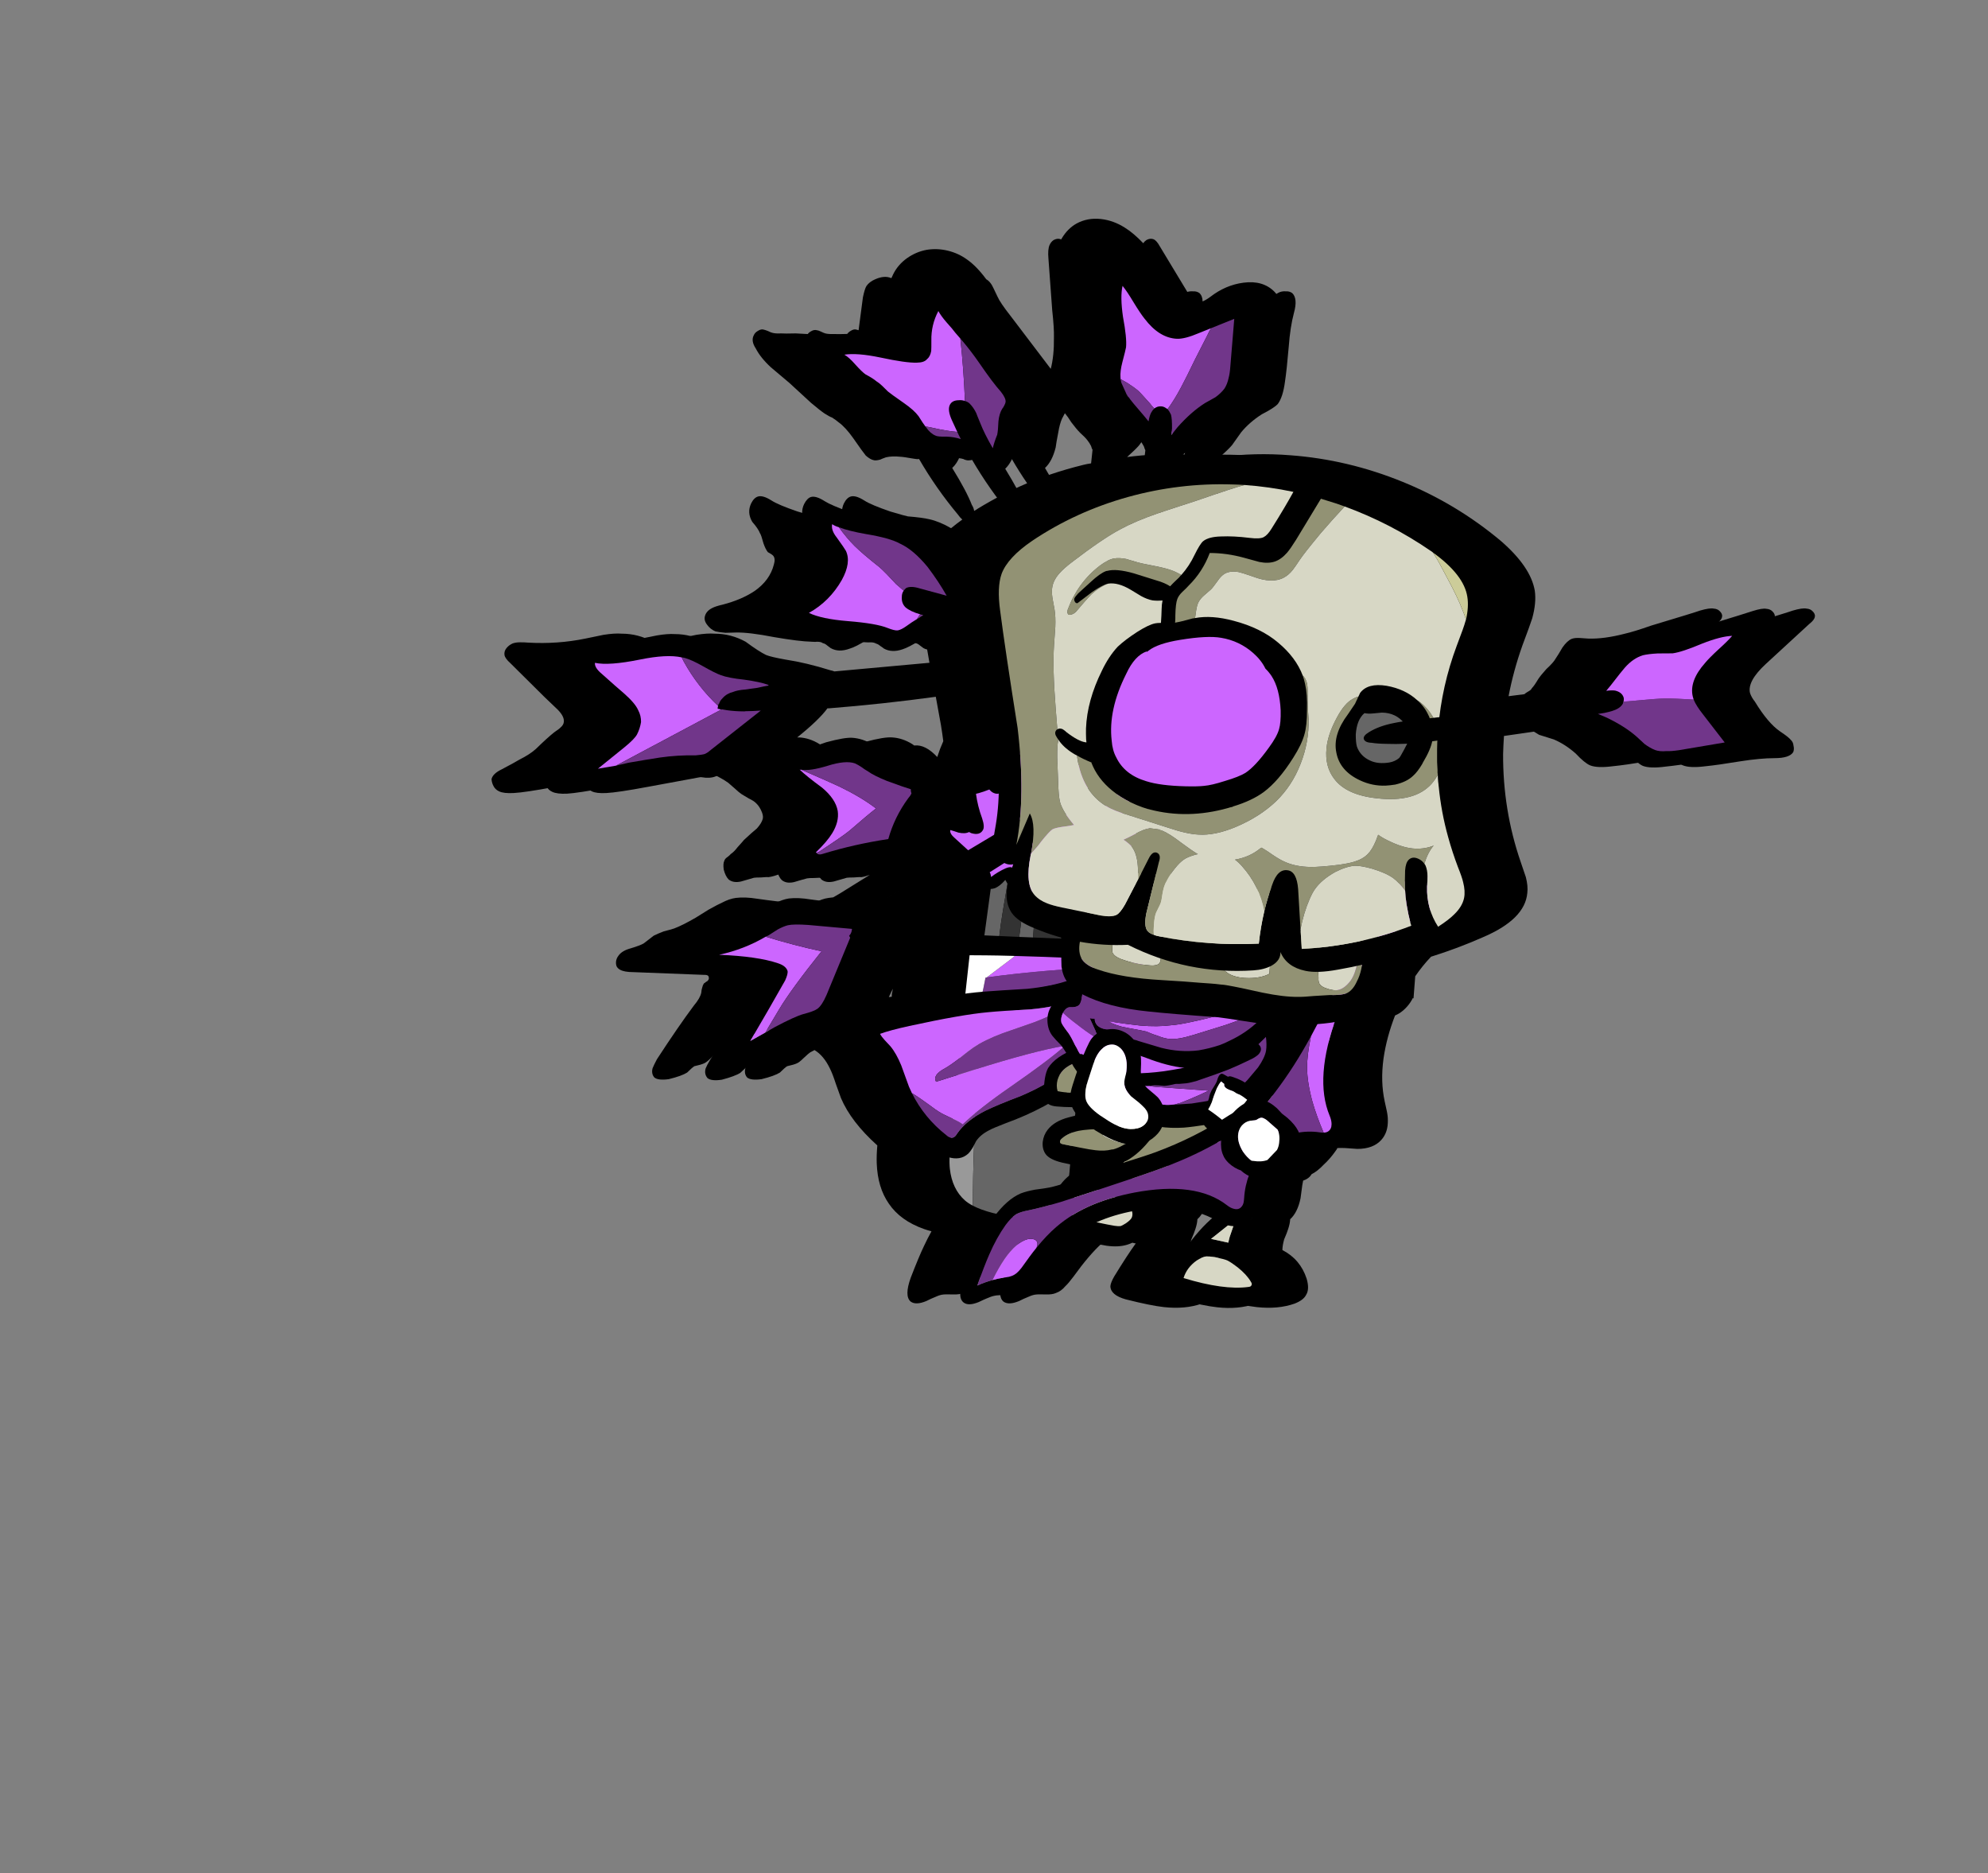 
<svg xmlns="http://www.w3.org/2000/svg" version="1.1" xmlns:xlink="http://www.w3.org/1999/xlink" preserveAspectRatio="none" x="0px" y="0px" width="345px" height="325px" viewBox="0 0 345 325">
<rect x="0" y="0" width="345" height="325" fill="#808080" stroke="none"/>
<defs>
<g id="Bone_Archer_10_Layer1_0_FILL">
<path fill="#000000" stroke="none" d="
M 45.55 -51.9
Q 44.05 -53 42.2 -53.45 40.35 -53.9 38.5 -53.6 36.65 -53.25 35.1 -52.15 33.5 -51 32.7 -49.35 32.543 -49.022 32.4 -48.7 32.381 -48.689 32.35 -48.7 31.2 -49.2 29.6 -48.5 28.55 -48.05 28.05 -47.3 27.75 -46.8 27.45 -45.35
L 26.7 -39.65
Q 26.49 -39.722 26.35 -39.75 25.9 -39.9 25.35 -39.55 24.8 -39.25 24.6 -38.75 24.417 -38.402 24.4 -38 21.283 -38.856 18.55 -38.95
L 15.8 -39.1
Q 13.85 -39.05 13.25 -39.1 12.3 -39.05 11.75 -39.2 11.5 -39.25 11 -39.5 10.5 -39.7 10.25 -39.75 9.8 -39.9 9.25 -39.55 8.7 -39.25 8.5 -38.75 8 -37.8 8.85 -36.5 9.7 -34.85 11.5 -33.2 11.85 -32.9 14.7 -30.5
L 18.45 -27.05
Q 20.05 -25.7 20.8 -25.2 21.65 -24.65 22.1 -24.5 22.8 -24.05 23.2 -23.7 24.4 -22.85 25.75 -20.95 27.45 -18.5 27.95 -17.9 28.75 -17.2 29.35 -17.1 29.7 -17 30.45 -17.2 30.75 -17.35 31.45 -17.6 32.55 -17.85 33.9 -17.7 34.35 -17.7 36.35 -17.35 36.85 -17.25 37.2 -17.3 40.15 -12.2 43.95 -7.65 44.3 -7.15 44.7 -6.8 43.666 -6.057 42.75 -5.3 40.76 -6.459 39 -6.85 37.75 -7.15 35.25 -7.35 34.9 -7.4 32.2 -8.2 28.85 -9.35 27.7 -10.1 26.2 -11.05 25.35 -10.8 24.65 -10.6 24.15 -9.6 23.404 -8.008 24.35 -6.45 23.599 -6.695 22.9 -6.85 21.65 -7.15 19.15 -7.35 18.8 -7.4 16.1 -8.2 12.75 -9.35 11.6 -10.1 10.1 -11.05 9.25 -10.8 8.55 -10.6 8.05 -9.6 7.3 -8 8.25 -6.4 9.3 -5.2 9.6 -4.4 9.8 -4.15 10.2 -2.65 10.55 -1.65 10.95 -1.15 11.7 -0.75 11.9 -0.5 12.3 0 12 1 11.3 3.75 8.65 5.6 6.4 7.1 3.15 7.95 1.85 8.25 1.3 8.55 0.3 9.05 0.05 9.9 -0.2 10.7 0.45 11.5 1 12.25 1.85 12.6 2.5 12.75 3.6 12.85 4.8 12.8 5.4 12.8 7.7 12.75 12.05 13.6 16.4 14.35 18.6 14.4 19.25 14.45 19.5 14.4 20.2 14.4 20.5 14.65 20.85 14.7 21.25 15.05 21.75 15.4 21.85 15.5 23.25 16.3 25.15 15.6 26.2 15.3 28.1 14.1
L 28.75 13.7
Q 32.652 14.354 34.7 14.4 35.35 14.45 35.6 14.4 36.3 14.4 36.6 14.65 36.95 14.7 37.35 15.05 37.85 15.4 37.95 15.5 38.258 15.676 38.6 15.75 38.777 16.856 39 18.05
L 22.5 19.55
Q 22.199 19.423 21.8 19.35 17.65 18.05 14.05 17.5 11.5 17.05 10.65 16.7 9.4 16.1 7.1 14.4 4.55 13 1.7 13 0.45 12.9 -1.45 13.2 -2.4 13.4 -4.6 13.85 -6.72 14.287 -8.9 14.45 -8.948 14.438 -9 14.4 -11.55 13 -14.4 13 -15.65 12.9 -17.55 13.2 -18.5 13.4 -20.7 13.85 -25.55 14.85 -30.7 14.55 -31.2 14.5 -32.05 14.5 -32.8 14.5 -33.35 14.7 -34 15 -34.4 15.5 -34.85 16.05 -34.75 16.7 -34.65 17.3 -33.75 18.1 -30.25 21.55 -27.8 24
L -25.55 26.15
Q -24.35 27.35 -24.45 28.3 -24.5 28.85 -25.05 29.3 -25.15 29.45 -26.1 30.1 -27.25 31 -29.3 33 -30.35 33.95 -32.15 34.85 -33.15 35.45 -35.25 36.55 -36.8 37.3 -37 38.25 -36.95 38.9 -36.65 39.45 -36.35 40.05 -35.7 40.35 -34.9 40.75 -33.15 40.65 -31.2 40.55 -26.1 39.6
L -20.85 38.6
Q -20.76 39.066 -20.55 39.45 -20.25 40.05 -19.6 40.35 -18.8 40.75 -17.05 40.65 -15.1 40.55 -10 39.6
L -2.4 38.2
Q 0.013 37.722 1.8 37.55 2.097 37.708 2.3 37.8 3.35 38.35 4.05 38.85 4.45 39.2 5.2 39.85 5.95 40.55 6.4 40.85 6.6 40.95 7.65 41.6 8.5 42 8.9 42.4 9.55 43 9.95 44.05 10.2 44.75 10.05 45.2 9.85 45.9 9.05 46.8 8.25 47.45 6.8 48.8 6.7 48.95 5.7 50.05 5.1 50.85 4.5 51.25 4.35 51.45 3.95 51.75 3.5 52.05 3.4 52.4 3.15 52.9 3.3 53.95 3.6 55.1 4.15 55.65 4.95 56.3 6.3 56 7.8 55.55 8.55 55.35 8.95 55.3 9.75 55.3 10.9 55.2 11.05 55.25 11.9 55.15 13.3 54.6 14.9 54 15.6 53.85 16.05 53.7 17 53.65 18.05 53.6 18.55 53.5 18.972 53.359 19.35 53.25 19.344 53.56 19.4 53.95 19.7 55.1 20.25 55.65 21.05 56.3 22.4 56 23.9 55.55 24.65 55.35 25.05 55.3 25.85 55.3 27 55.2 27.15 55.25 27.757 55.179 28.65 54.85
L 23.5 58.05
Q 22.84 58.446 22.3 58.75 21.887 58.802 21.5 58.85 20.35 59 19.05 59.7 18.934 59.746 18.75 59.8 18.251 59.691 17.65 59.65 17.45 59.65 14.4 59.6 13 59.55 9.15 59 7 58.65 5.4 58.85 4.25 59 2.95 59.7 2.45 59.9 0.65 60.9
L -1.6 62.3
Q -3.85 63.6 -5.3 64.15 -5.9 64.35 -7.1 64.65 -8.15 65.05 -8.85 65.4 -9.45 65.85 -10.6 66.75 -11.2 67.1 -12.85 67.6 -14.35 68 -14.95 68.85 -15.35 69.35 -15.4 69.95 -15.45 70.7 -15.05 71.05 -14.5 71.6 -13.1 71.7
L -0.2 72.2
Q 0.7 72.15 0.7 72.65 0.8 72.9 0.5 73.25 0.3 73.35 -0.15 73.7 -0.35 74 -0.45 74.45 -0.55 74.7 -0.6 75.3 -0.8 76.25 -1.9 77.55 -4.55 81.1 -8.3 86.85 -8.85 87.9 -9.05 88.4 -9.3 89.35 -8.75 90 -8.1 90.55 -6.25 90.3 -4 89.75 -3.05 89.15 -2.2 88.3 -1.8 88.05 -0.65 87.8 -0.1 87.55 0.35 87.35 1.05 86.65 1.95 85.8 2.2 85.65 2.75 85.35 3.85 84.9 5.15 84.5 5.55 84.25 6.8 83.4 7.45 83.05 8.5 82.4 10.15 81.85 10.829 81.643 11.4 81.45 9.745 83.868 7.8 86.85 7.25 87.9 7.05 88.4 6.8 89.35 7.35 90 8 90.55 9.85 90.3 12.1 89.75 13.05 89.15 13.9 88.3 14.3 88.05 15.45 87.8 16 87.55 16.45 87.35 17.15 86.65 18.05 85.8 18.3 85.65 18.595 85.489 19.05 85.25 20.668 86.221 21.75 88.5 22.2 89.4 22.75 91.1 23.35 92.8 23.65 93.6 25.4 97.7 29.9 101.75
L 29.95 101.8
Q 29.8 103.6 29.85 104.9 30 109.1 31.95 111.9 33.95 114.85 38.05 116.3 38.658 116.51 39.35 116.7 38.687 117.885 38.05 119.25 37.2 121 35.75 124.75 34.6 127.95 35.75 128.9 36.65 129.55 38.45 128.8 39.35 128.35 39.75 128.2 40.6 127.8 41.15 127.7 41.7 127.6 43 127.65 44.2 127.7 44.85 127.4 45.75 127.1 46.5 126.2 47 125.75 47.9 124.55 50.6 120.8 52.75 118.85 53.638 118.073 54.6 117.4 54.791 117.484 55 117.55 54.56 118.371 54.15 119.25 53.3 121 51.85 124.75 50.7 127.95 51.85 128.9 52.75 129.55 54.55 128.8 55.45 128.35 55.85 128.2 56.7 127.8 57.25 127.7 57.8 127.6 59.1 127.65 60.3 127.7 60.95 127.4 61.85 127.1 62.6 126.2 63.1 125.75 64 124.55 66.7 120.8 68.85 118.85 69.737 118.074 70.7 117.4 72.381 118.136 74.5 118.75 74.658 118.795 74.8 118.8 73.282 120.901 71.05 124.55 70.45 125.6 70.4 126.2 70.4 127.75 73.05 128.5 77.4 129.6 79.7 129.85 83.4 130.25 86.25 129.25 87.494 128.768 88 128.1 88.513 128.32 89.15 128.5 93.5 129.6 95.8 129.85 99.5 130.25 102.35 129.25 103.9 128.65 104.35 127.75 105 126.75 104.45 124.9 103.35 121.55 100.25 119.95 100.25 119.2 100.55 118.1 101.05 116.95 101.25 116.3 101.561 115.368 101.6 114.6 102.898 113.417 103.4 110.95
L 103.7 108.7
Q 103.762 108.281 103.85 107.9 104.899 107.54 105.3 106.8 106.31 106.3 107.4 105.15 108.5 104.15 109.45 102.8 109.671 102.52 109.8 102.25 110.415 102.223 111.1 102.25
L 113.25 102.4
Q 116.05 102.4 117.45 100.8 118.6 99.5 118.55 97.4 118.55 96.65 118.35 95.75 118.1 94.7 118 94.15 117.25 90.7 117.8 86.7 118.331 83.032 119.8 79.25 120.257 79.052 120.65 78.8 122.1 77.8 122.9 76.2 123 76.25 123 76.35
L 123.3 72.45
Q 124.575 70.586 126.05 69.05 130.681 67.605 135.1 65.65 142.35 62.55 142.75 58 142.9 56.8 142.5 55.25 142.35 54.8 141.6 52.6 138.5 43.6 138.55 33.85 138.6 32.25 138.7 30.75
L 143.9 30
Q 144.43 30.316 144.8 30.55
L 147.35 31.35
Q 149.35 32.2 151.15 33.8 152.7 35.45 153.65 35.85 154.9 36.35 157.6 36 159.65 35.8 163.6 35.15 166.116 34.755 168.1 34.65 169.072 35.565 169.75 35.85 171 36.35 173.7 36 175.75 35.8 179.7 35.15 183.2 34.6 185.65 34.6 188.25 34.6 188.9 33.55 189.1 33.05 188.95 32.45 188.9 31.8 188.45 31.4 188.1 30.95 186.6 29.95 184.5 28.5 182.25 24.8 181.65 24.05 181.4 23.3 180.9 21.25 184.15 18.25
L 191.7 11.3
Q 192.6 10.6 192.65 10.05 192.75 9.55 192.2 9.05 191.85 8.7 191.2 8.65 190.5 8.5 188.8 9 188 9.3 180.35 11.6 177.35 12.65 175.8 13 174.398 13.365 173.1 13.55
L 175.6 11.3
Q 176.5 10.6 176.55 10.05 176.65 9.55 176.1 9.05 175.75 8.7 175.1 8.65 174.4 8.5 172.7 9 171.9 9.3 164.25 11.6 161.25 12.65 159.7 13 156.05 13.95 153.3 13.85
L 151.85 13.75
Q 151 13.7 150.45 13.9 149.65 14.25 148.85 15.4 148.1 16.7 147.65 17.35 147.3 18 146.05 19.15 145.05 20.25 144.6 20.95 143.95 22.05 143.55 22.45 143.4 22.8 142.8 23.1 142.45 23.3 142.25 23.5
L 139.5 23.85
Q 140.354 19.387 141.9 15.05 143.25 11.45 143.6 10.35 144.35 7.65 144.05 5.55 143.35 1.4 138.15 -3.1 130.45 -9.55 121.1 -13.35 111.65 -17.2 101.7 -17.95 95.5 -18.45 89.4 -17.65 90.85 -18.95 91.5 -19.7
L 93.1 -21.95
Q 94.55 -23.7 96.65 -25.05 98.8 -26.15 99.45 -26.85 100.35 -28.05 100.7 -30.75 101 -32.7 101.35 -36.8 101.6 -40.2 102.25 -42.65 102.95 -45.15 101.95 -46.1 101.45 -46.45 100.8 -46.4 100.1 -46.45 99.55 -46.15 99.411 -46.087 99.2 -45.95 99.064 -46.136 98.9 -46.3 96.9 -48.35 93.5 -47.9 90.4 -47.5 87.75 -45.45 87.027 -44.913 86.4 -44.65 86.388 -45.589 85.85 -46.1 85.35 -46.45 84.7 -46.4 84.204 -46.435 83.75 -46.3
L 78.95 -54.25
Q 78.4 -55.25 77.85 -55.45 77.3 -55.65 76.65 -55.3 76.32 -55.08 76.1 -54.75 74.392 -56.538 72.9 -57.45 70.95 -58.7 68.75 -58.95 66.4 -59.2 64.5 -58.15 63 -57.3 62 -55.65 61.928 -55.527 61.85 -55.4 61.805 -55.43 61.75 -55.45 61.2 -55.65 60.55 -55.3 60.1 -55 59.85 -54.45 59.5 -53.7 59.65 -52.05 59.7 -51.2 60.3 -43.15 60.65 -39.95 60.6 -38.4 60.642 -35.211 60.05 -32.95
L 53.1 -42.1
Q 51.25 -44.45 50.8 -45.5 49.9 -47.4 49.85 -47.45 49.438 -48.162 48.85 -48.5 47.22 -50.719 45.55 -51.9
M 59.75 -14.55
Q 59.435 -15.127 59.05 -15.75 60.3 -16.9 60.9 -19.3 61 -20.1 61.35 -21.9 61.6 -23.4 62 -24.3 62.203 -24.672 62.5 -25.25 62.991 -24.681 63.6 -23.7 64.5 -22.5 65.15 -21.85 66.1 -21 66.45 -20.5 66.75 -20.15 67.05 -19.55 67.15 -19.15 67.3 -18.9
L 67.05 -16.55
Q 66.35 -16.45 65.75 -16.3 62.701 -15.557 59.75 -14.55
M 53.3 -17.3
Q 54.549 -15.14 55.95 -13.1 51.516 -11.218 47.4 -8.7 47.05 -8.45 46.75 -8.3 46.7 -8.8 46.35 -9.35 45.45 -11.7 42.95 -15.75 43.743 -16.48 44.25 -17.7 44.936 -17.186 45.45 -17.1 45.8 -17 46.55 -17.2 46.85 -17.35 47.55 -17.6 48.65 -17.85 50 -17.7 50.45 -17.7 52.45 -17.35 52.95 -17.25 53.3 -17.3
M 73.3 -17.65
Q 74.75 -18.95 75.4 -19.7
L 77 -21.95
Q 78.022 -23.184 79.35 -24.25 79.529 -23.976 79.7 -23.7 80.6 -22.5 81.25 -21.85 82.2 -21 82.55 -20.5 82.85 -20.15 83.15 -19.55 83.25 -19.15 83.4 -18.9
L 83.3 -18.1
Q 78.274 -18.302 73.3 -17.65
M 109.55 81.6
Q 108.49 83.508 107.35 85.3 107.513 83.564 107.25 81.7 107.2 81.265 107.1 80.85 108.475 80.91 109.95 80.85 109.729 81.269 109.55 81.6
M 41 28.9
Q 41.23 30.303 41.4 31.65 40.829 32.926 40.35 34.4 38.3 32.2 36.4 32.4
L 36.35 32.4
Q 36.152 32.264 36 32.15 34.3 31.1 32.5 31 31.15 30.9 27.95 31.75 26.45 32.3 24.95 32.75 23.25 33.3 22.4 33.25 21.976 33.277 21.35 33.2 20.397 32.523 19.9 32.15 18.2 31.1 16.4 31 16.249 30.989 16.05 31 19.815 27.98 21.3 25.95
L 21.6 25.95
Q 30.929 25.208 40.1 23.95 40.519 26.303 41 28.9
M 36.05 60.4
L 36.05 60.45
Q 35.2 59.75 33.75 59.65 33.556 59.65 30.65 59.6 33.407 57.771 34.85 57.05 35.633 56.72 36.2 56.45 36.275 56.537 36.3 56.6 36.4 56.9 36.4 57.75 36.209 59.212 36.05 60.4
M 32.55 75.15
Q 32.45 75.45 32.45 76 32.208 76.042 31.95 76.05 32.219 75.45 32.65 74.6 32.585 74.916 32.55 75.15
M 86.85 112.5
Q 87.514 112.504 88.15 112.55 91.9 112.8 94.9 114.2 94.968 114.237 95.05 114.25 93.199 115.882 91.4 118.2 89.954 120.04 87.75 123.5 86.578 121.203 84.15 119.95 84.15 119.2 84.45 118.1 84.95 116.95 85.15 116.3 85.461 115.368 85.5 114.6 86.353 113.832 86.85 112.5 Z"/>
</g>

<g id="Duplicate_Items_Folder_Bone_Crossbow_cape_copy_0_Layer1_0_FILL">
<path fill="#000000" stroke="none" d="
M 39.3 -37.45
Q 38.3 -37.8 37.15 -37.35 36.1 -36.95 35.35 -36.05 34.2 -34.75 33.65 -32 33.1 -28.75 32.7 -27.7 29.9 -29.35 27.95 -28.45 26.75 -27.85 26.4 -26.75 26.1 -25.95 26.2 -24.15 26.3 -22.45 26.6 -21.6 26.8 -21 27.7 -19.3
L 29.7 -16
Q 30.05 -15.3 30.05 -15.05 30.05 -14.75 29.7 -13.95 26.85 -8.9 26.15 -7 26.121 -6.911 26.1 -6.85 25.045 -6.883 24.3 -6.5 23.3 -5.95 22.55 -4.4 21.8 -2.6 21.3 -1.75 20.1 -0.1 19.55 0.75 19 1.65 18.5 3.1 17.95 4.75 17.65 5.55 16.85 7.65 14.75 11.3
L 9.2 20.65
Q 6.7 24.8 5.8 27.4 4.35 31.35 5.1 34.65 5.85 38.15 9.1 41.05 11.25 43 15.6 45.2 21.65 48.15 25.1 46.5 26.7 45.7 28 43.9 28.7 42.8 29.95 40.35 32.05 36.2 38.4 25.5
L 48.15 9.3
Q 49 7.85 49.3 6.95 49.75 5.55 49.35 4.5 49.054 3.736 48.2 3.05
L 54.75 -4.65
Q 55.5 -5.6 56.15 -5.9 56.55 -6.1 57.9 -6.2 61.7 -6.4 65.25 -8.05 66.7 -8.7 67.2 -9.45 67.65 -10.15 67.85 -11.55 68.15 -12.9 67.85 -13.75 67.4 -14.8 65.55 -15.6 67.25 -18.3 67.3 -19.9 67.45 -21.55 66.25 -23.45 65.45 -24.6 64.65 -24.8 64.3 -24.85 63.2 -24.65
L 60.3 -23.85
Q 60.7 -25.95 60.6 -28.05 60.6 -29.1 60.25 -29.95 59.85 -30.8 58.95 -31.25 58.05 -31.7 57.1 -31.6 55.35 -31.55 53.8 -30 53.05 -29.3 51.55 -27.05 51 -28.25 49.45 -28.15 49.315 -28.136 49.15 -28.1 49.894 -29.37 50.55 -30.7 51.15 -32 51.3 -32.75 51.65 -34.4 51.1 -36.2 50.65 -37.55 49.95 -38.15 48.8 -39 47.3 -38.45 46.3 -38.1 44.95 -36.95 43.55 -35.7 42.2 -34.1 41.15 -36.9 39.3 -37.45
M 36.85 -24.85
Q 36.996 -29.369 39.05 -33.3 39.366 -32.603 39.45 -31.55 39.536 -30.474 39.8 -29.8 39.851 -29.221 39.95 -28.9 40.15 -28.3 40.65 -27.95 41.2 -27.6 41.75 -27.8 42.2 -27.9 42.7 -28.6
L 47.15 -34.2
Q 47.65 -29.9 44.05 -24.25 42.8 -22.4 43.75 -21.65 44.45 -21 45.55 -21.8 46.05 -22.2 46.9 -23.2 47.7 -23.9 48.9 -24 48.15 -22.55 48.65 -20.85 49.05 -19.7 49.8 -19.7 50.35 -19.65 50.95 -20.25 51.7 -20.95 52.35 -22.15 52.75 -22.85 53.45 -24.3 54.9 -27 56.8 -27.5 56.9 -24.45 55.45 -21.9 54.6 -20.35 54.5 -19.75 54.4 -19.15 54.7 -18.55 55 -17.95 55.6 -17.85 56.15 -17.7 57.45 -18.65 59.6 -20.2 62.25 -20.2
L 62.8 -19.2
Q 61.35 -17.4 59.35 -16.15 58.25 -15.5 57.9 -15.05 57.15 -14.2 57.6 -13.35 58.1 -12.45 59.5 -12.75 59.795 -12.813 60.2 -12.95 60.34 -12.631 60.6 -12.4 61.05 -12 61.65 -12 62 -12 62.5 -12.2 62.75 -12.3 63.3 -12.55
L 63.3 -12.55 63.35 -12.5
Q 60.4 -10.75 56.65 -9.7 54.65 -9.15 54.4 -9.1 53.15 -8.65 52.35 -8.05 51.636 -7.524 50.5 -5.9 50.396 -5.945 50.25 -6 50.75 -6.65 50.4 -7.45 50.1 -8.3 49.3 -8.45 48.85 -8.55 47.25 -8.1 45.85 -7.75 45.4 -8.7 45.25 -9.05 45.45 -10.15 45.6 -11.05 45.2 -11.35 44.8 -11.55 44.05 -11.25
L 39.65 -9.5
Q 38.35 -11.4 38.6 -13.65 38.7 -14.7 38.4 -15 38.15 -15.25 37.35 -15.25 35.841 -15.193 34.45 -14.8 34.535 -15.109 34.55 -15.4 34.55 -16.4 33.8 -17.9
L 31.15 -23.45
Q 30.588 -24.534 30.95 -25.05 31.391 -24.725 32.1 -24.1 33.072 -23.432 33.85 -23.5 33.986 -23.337 34.1 -23.2 35.3 -22.2 36.2 -22.9 36.75 -23.3 36.85 -24.85
M 33.6 -12.9
Q 33.936 -12.78 34.35 -12.75 35.25 -12.75 36.55 -13.4 36.584 -13.009 36.65 -12.65 36.846 -11.305 37.35 -9.95 37.38 -9.901 37.4 -9.85 37.712 -9.07 38.1 -8.6 38.59 -7.966 39.2 -7.8 39.564 -7.727 40 -7.8 40.446 -7.877 40.95 -8.1 41.021 -8.115 41.1 -8.15 42.55 -8.85 43.05 -8.9 42.794 -8.003 43.35 -7.25 43.424 -7.189 43.45 -7.15 43.536 -7.064 43.6 -7 44.1 -6.5 45.4 -6 47.32 -5.406 48 -6.15 47.601 -5.542 48 -4.7 48.378 -3.945 49.05 -3.65 47.664 -1.564 45.9 0.2 45.304 0.796 45 1.25
L 45.35 1.4 37.25 -2.3 35.05 -3.3 31.9 -4.75 29.5 -5.85 29.55 -5.85 33.6 -12.9
M 25.85 -3.6
Q 27.039 -3.122 28.5 -2.5 30.425 -1.696 32.8 -0.65 37.333 1.337 43.6 4.2 44.8 4.8 45.25 5.25 45.902 5.983 45.7 6.75 45.683 6.924 45.6 7.1 45 8.2 42.8 7.75
L 24.75 4.25 21.9 3.7 25.85 -3.6
M 43.55 10.55
L 40.55 15.55
Q 39.85 16.75 39.95 17.45 39.15 17.85 38.4 19.15
L 31.85 29.95
Q 31.05 31.35 28.65 36.1 26.75 39.95 25.3 42.1 24.4 43.35 23.65 43.7 22.9 44.05 21.45 43.75 17.35 42.9 12.65 39.45 10.943 38.177 9.95 37 9.341 36.283 9 35.6 7.7 32.95 8.65 29.55 9.2 27.65 11.15 23.9
L 17.25 12.75
Q 18.4 10.6 18.7 9.55 18.9 8.45 19.05 7.85 19.3 6.9 19.7 6.3 22.054 6.832 24.5 7.3
L 31.3 8.6
Q 31.584 8.654 31.85 8.7
L 43.55 10.55 Z"/>

<path fill="#999999" stroke="none" d="
M 22.9 8.45
Q 23.242 7.781 23.55 7.15 24.044 7.246 24.5 7.3 22.054 6.832 19.7 6.3 19.3 6.9 19.05 7.85 18.9 8.45 18.7 9.55 18.4 10.6 17.25 12.75
L 11.15 23.9
Q 9.2 27.65 8.65 29.55 7.7 32.95 9 35.6 9.341 36.283 9.95 37 10.894 34.655 11.95 32.2 14.15 27.1 19.1 16.3 21.6 10.9 22.9 8.45 Z"/>

<path fill="#666666" stroke="none" d="
M 40.55 15.55
L 43.55 10.55 31.85 8.7
Q 31.584 8.654 31.3 8.6
L 24.5 7.3
Q 24.044 7.246 23.55 7.15 23.242 7.781 22.9 8.45 21.6 10.9 19.1 16.3 14.15 27.1 11.95 32.2 10.894 34.655 9.95 37 10.943 38.177 12.65 39.45 17.35 42.9 21.45 43.75 22.9 44.05 23.65 43.7 24.4 43.35 25.3 42.1 26.75 39.95 28.65 36.1 31.05 31.35 31.85 29.95
L 38.4 19.15
Q 39.15 17.85 39.95 17.45 39.85 16.75 40.55 15.55
M 40 -7.8
Q 39.564 -7.727 39.2 -7.8 38.59 -7.966 38.1 -8.6
L 37.85 -8.15
Q 36.311 -5.548 35.05 -3.3
L 37.25 -2.3 38.65 -5.15
Q 39.481 -6.905 40 -7.8
M 34.35 -12.75
Q 33.936 -12.78 33.6 -12.9
L 29.55 -5.85 29.5 -5.85 31.9 -4.75
Q 32.804 -6.424 34.3 -8.85
L 36.65 -12.65
Q 36.584 -13.009 36.55 -13.4 35.25 -12.75 34.35 -12.75 Z"/>

<path fill="#71368A" stroke="none" d="
M 45.6 7.1
Q 45.683 6.924 45.7 6.75 41.04 5.164 38.15 4.25 32.263 2.393 27.15 1.1
L 27.1 1.1
Q 27.053 1.102 26.95 1.05
L 26.95 1.05
Q 25.898 2.71 24.75 4.25
L 42.8 7.75
Q 45 8.2 45.6 7.1 Z"/>

<path fill="#CC66FF" stroke="none" d="
M 32.8 -0.65
Q 32.964 -0.571 33.1 -0.5 32.508 -0.323 31.85 -0.15
L 27.55 1
Q 27.34 1.058 27.15 1.1 32.263 2.393 38.15 4.25 41.04 5.164 45.7 6.75 45.902 5.983 45.25 5.25 44.8 4.8 43.6 4.2 37.333 1.337 32.8 -0.65
M 39.05 -33.3
Q 36.996 -29.369 36.85 -24.85 36.75 -23.3 36.2 -22.9 35.3 -22.2 34.1 -23.2 33.986 -23.337 33.85 -23.5 33.072 -23.432 32.1 -24.1 31.391 -24.725 30.95 -25.05 30.588 -24.534 31.15 -23.45
L 33.8 -17.9
Q 34.55 -16.4 34.55 -15.4 34.535 -15.109 34.45 -14.8 35.841 -15.193 37.35 -15.25 38.15 -15.25 38.4 -15 38.7 -14.7 38.6 -13.65 38.35 -11.4 39.65 -9.5
L 44.05 -11.25
Q 44.8 -11.55 45.2 -11.35 45.6 -11.05 45.45 -10.15 45.25 -9.05 45.4 -8.7 45.85 -7.75 47.25 -8.1 48.85 -8.55 49.3 -8.45 50.1 -8.3 50.4 -7.45 50.75 -6.65 50.25 -6 50.396 -5.945 50.5 -5.9 51.636 -7.524 52.35 -8.05 53.15 -8.65 54.4 -9.1 54.65 -9.15 56.65 -9.7 60.4 -10.75 63.35 -12.5
L 63.3 -12.55 63.3 -12.55
Q 62.75 -12.3 62.5 -12.2 62 -12 61.65 -12 61.05 -12 60.6 -12.4 60.34 -12.631 60.2 -12.95 59.795 -12.813 59.5 -12.75 58.1 -12.45 57.6 -13.35 57.15 -14.2 57.9 -15.05 58.25 -15.5 59.35 -16.15 61.35 -17.4 62.8 -19.2
L 62.25 -20.2
Q 59.6 -20.2 57.45 -18.65 56.15 -17.7 55.6 -17.85 55 -17.95 54.7 -18.55 54.4 -19.15 54.5 -19.75 54.6 -20.35 55.45 -21.9 56.9 -24.45 56.8 -27.5 54.9 -27 53.45 -24.3 52.75 -22.85 52.35 -22.15 51.7 -20.95 50.95 -20.25 50.35 -19.65 49.8 -19.7 49.05 -19.7 48.65 -20.85 48.15 -22.55 48.9 -24 47.7 -23.9 46.9 -23.2 46.05 -22.2 45.55 -21.8 44.45 -21 43.75 -21.65 42.8 -22.4 44.05 -24.25 47.65 -29.9 47.15 -34.2
L 42.7 -28.6
Q 42.2 -27.9 41.75 -27.8 41.2 -27.6 40.65 -27.95 40.15 -28.3 39.95 -28.9 39.851 -29.221 39.8 -29.8 39.536 -30.474 39.45 -31.55 39.366 -32.603 39.05 -33.3 Z"/>

<path fill="#FFFFFF" stroke="none" d="
M 28.5 -2.5
Q 27.039 -3.122 25.85 -3.6
L 21.9 3.7 24.75 4.25
Q 25.898 2.71 26.95 1.05
L 26.95 1.05
Q 27.053 1.102 27.1 1.1
L 27.15 1.1
Q 27.34 1.058 27.55 1
L 31.85 -0.15
Q 32.508 -0.323 33.1 -0.5 32.964 -0.571 32.8 -0.65 30.425 -1.696 28.5 -2.5 Z"/>

<path fill="#793C00" stroke="none" d="
M 43.45 -7.15
Q 43.424 -7.189 43.35 -7.25
L 42.85 -6.5
Q 43.17 -6.82 43.45 -7.15 Z"/>

<path fill="#333333" stroke="none" d="
M 38.65 -5.15
L 37.25 -2.3 45.35 1.4 45 1.25
Q 45.304 0.796 45.9 0.2 47.664 -1.564 49.05 -3.65 48.378 -3.945 48 -4.7 47.601 -5.542 48 -6.15 47.32 -5.406 45.4 -6 44.1 -6.5 43.6 -7 43.536 -7.064 43.45 -7.15 43.17 -6.82 42.85 -6.5
L 43.35 -7.25
Q 42.794 -8.003 43.05 -8.9 42.55 -8.85 41.1 -8.15 41.021 -8.115 40.95 -8.1 40.446 -7.877 40 -7.8 39.481 -6.905 38.65 -5.15
M 38.1 -8.6
Q 37.712 -9.07 37.4 -9.85 37.38 -9.901 37.35 -9.95 36.846 -11.305 36.65 -12.65
L 34.3 -8.85
Q 32.804 -6.424 31.9 -4.75
L 35.05 -3.3
Q 36.311 -5.548 37.85 -8.15
L 38.1 -8.6 Z"/>
</g>

<g id="Duplicate_Items_Folder_Bone_Crossbow_cape_copy_0_Layer0_0_FILL">
<path fill="#000000" stroke="none" d="
M 57.4 9.55
Q 59 7.75 59.3 6.75 59.55 5.9 59.4 5.05 59.2 4.1 58.6 3.6 57.45 2.65 55.55 3.3 53.7 4.3 52.75 4.8 50.75 5.8 46.55 6.4 42.25 7 40.15 6.95 37.05 6.8 32.95 5.6 28.25 4 25.9 3.25 14.1 -0.5 1.85 0.05 0.75 0.15 0.35 0.45 -0.05 0.85 0 1.6 0.1 2.2 0.5 2.7 1.05 3.3 2.45 4.25 4.3 5.8 4.5 9.1 4.55 10.05 4.45 11.85 4.35 13.7 4.35 14.55 4.4 19 7.05 24.45 8 26.5 9.1 27.5 10.85 28.95 12.6 28.3 13.1 28.1 13.7 27.65
L 14.7 26.8
Q 15.8 26.05 17.5 25.9 18.3 25.8 20.6 25.85 28.1 26.15 34.95 24.35 42.25 22.45 47.95 18.4 52.25 15.35 57.4 9.55
M 52.85 7.7
Q 53.95 6.95 54.45 6.65 55.4 6.1 56.2 6.2
L 51.15 11.4
Q 48.45 14.1 47.35 15 46.15 15.9 44.45 16.95 35.45 22.3 24.9 22.45 20.45 22.35 18.25 22.5 14.45 22.8 12.1 24.35 11.6 24.75 11.2 24.7 10.959 24.678 10.75 24.5 10.497 24.321 10.3 23.9 7.868 19.654 7.5 14.85 7.462 14.235 7.45 13.6 7.55 11 7.6 9.7 7.6 7.4 7.1 5.85 6.75 4.95 6.6 4.55 6.3 3.75 6.25 3.2 8 3.25 11.5 3.85 20.7 5.45 25.1 6.8 27.45 7.5 32.05 9.1 36.15 10.35 39.15 10.45 40.358 10.501 41.7 10.4 43.016 10.293 44.45 10.05 46.2 9.75 49.7 8.9 52 8.25 52.85 7.7 Z"/>

<path fill="#CC66FF" stroke="none" d="
M 26.1 11.15
Q 28.05 11.25 31.95 11.45 36.895 11.563 41.7 10.4 40.358 10.501 39.15 10.45 36.15 10.35 32.05 9.1 27.45 7.5 25.1 6.8 20.7 5.45 11.5 3.85 8 3.25 6.25 3.2 6.3 3.75 6.6 4.55 6.75 4.95 7.1 5.85 7.6 7.4 7.6 9.7 7.55 11 7.45 13.6 7.462 14.235 7.5 14.85 7.907 15.378 8.25 15.9 8.5 16.25 9.75 18.25 10.6 19.7 11.35 20.5 11.85 21.05 12.85 22.15 13.338 22.693 13.65 23.2 17.442 21.708 23.8 20.3 32.05 18.45 35.3 17.25 29.95 16.05 18.95 15.15
L 12.15 14.6
Q 11.95 13.25 14.55 13 15.65 12.85 17.45 12.35 19.6 11.7 20.35 11.55 22.7 11.05 26.1 11.15 Z"/>

<path fill="#71368A" stroke="none" d="
M 54.45 6.65
Q 53.95 6.95 52.85 7.7 52 8.25 49.7 8.9 46.2 9.75 44.45 10.05 43.016 10.293 41.7 10.4 36.895 11.563 31.95 11.45 28.05 11.25 26.1 11.15 22.7 11.05 20.35 11.55 19.6 11.7 17.45 12.35 15.65 12.85 14.55 13 11.95 13.25 12.15 14.6
L 18.95 15.15
Q 29.95 16.05 35.3 17.25 32.05 18.45 23.8 20.3 17.442 21.708 13.65 23.2 13.338 22.693 12.85 22.15 11.85 21.05 11.35 20.5 10.6 19.7 9.75 18.25 8.5 16.25 8.25 15.9 7.907 15.378 7.5 14.85 7.868 19.654 10.3 23.9 10.497 24.321 10.75 24.5 10.959 24.678 11.2 24.7 11.6 24.75 12.1 24.35 14.45 22.8 18.25 22.5 20.45 22.35 24.9 22.45 35.45 22.3 44.45 16.95 46.15 15.9 47.35 15 48.45 14.1 51.15 11.4
L 56.2 6.2
Q 55.4 6.1 54.45 6.65 Z"/>
</g>

<g id="Skeleton_Archer_archerSkeleton_body_1_Layer0_0_FILL">
<path fill="#000000" stroke="none" d="
M 9.25 44.9
Q 8.65 47.25 9.6 48.5 10.2 49.3 11.7 49.85 14.3 50.85 18.1 51.3 23.1 51.9 25.5 49.9 26.6 48.95 27.1 47.55 27.6 46.2 27.35 44.75 27.1 43.35 26.1 42.25 25.15 41.1 23.8 40.6 24.65 39.2 24.7 37.5 24.8 34.85 23.1 33.85 22.2 33.3 20.95 33.55 19.85 33.8 18.95 34.6 17.75 35.75 16.7 38.55 14 38.25 11.85 40.3 10 42 9.25 44.9
M 16.95 42.25
Q 18.6 42 18.9 42.05 19.15 42.1 20.45 42.75 20.6 42.85 21.9 43.35 22.8 43.7 23.3 44.05 24.45 44.9 24.25 45.95 24.15 46.4 23.35 47.1 22.75 47.6 22.4 47.75 22.05 47.85 21.3 47.85 18.7 47.8 15.95 47.55 13.3 47.35 12.2 46.65 12.7 44.85 13.15 44.1 14.05 42.65 15.25 42.4 15.3 42.4 16.95 42.25
M 21.25 36.8
Q 21.35 36.45 21.6 36.5 21.75 36.5 21.75 36.7 21.95 37.05 22.05 37.5
L 22.05 37.95
Q 22.05 38.05 21.9 38.35 21.65 38.8 21.55 39.55 21.2 39.7 20.75 39.6 20.65 39.6 19.95 39.3 20 38.75 20.5 38 21.15 37 21.25 36.8
M 45.45 48.7
Q 45.3 47.95 45.45 46.85 45.75 45.65 45.85 45 46.35 42.55 45.05 41.55 44.15 40.85 42.8 41.25 41.7 41.55 40.6 42.45 38 44.65 35.8 48.3 34.4 50.6 32.35 55.15 31.85 56.25 31.95 56.85 32.2 58.35 35.1 58.7 39.85 59.15 42.3 59.05 46.25 58.9 49.1 57.5 50.65 56.7 51 55.75 51.45 54.65 50.6 52.95 48.95 49.8 45.45 48.7
M 42.65 46.8
Q 42.6 47.15 42.55 47.8
L 39.3 47.6 42.5 44.4
Q 43 44.05 43.2 44
L 42.65 46.8
M 35.35 54.95
Q 35.65 53.1 37.25 51.65 38.25 50.85 38.9 50.7 39.45 50.6 40.55 50.6 42.4 50.7 42.9 50.85 43.7 51.1 44.95 51.75 46.8 52.75 47.75 53.85 48.1 54.2 47.95 54.45 47.9 54.7 47.45 54.8 43 56 35.35 54.95 Z"/>

<path fill="#D7D7C5" stroke="none" d="
M 21.6 36.5
Q 21.35 36.45 21.25 36.8 21.15 37 20.5 38 20 38.75 19.95 39.3 20.65 39.6 20.75 39.6 21.2 39.7 21.55 39.55 21.65 38.8 21.9 38.35 22.05 38.05 22.05 37.95
L 22.05 37.5
Q 21.95 37.05 21.75 36.7 21.75 36.5 21.6 36.5
M 18.9 42.05
Q 18.6 42 16.95 42.25 15.3 42.4 15.25 42.4 14.05 42.65 13.15 44.1 12.7 44.85 12.2 46.65 13.3 47.35 15.95 47.55 18.7 47.8 21.3 47.85 22.05 47.85 22.4 47.75 22.75 47.6 23.35 47.1 24.15 46.4 24.25 45.95 24.45 44.9 23.3 44.05 22.8 43.7 21.9 43.35 20.6 42.85 20.45 42.75 19.15 42.1 18.9 42.05
M 37.25 51.65
Q 35.65 53.1 35.35 54.95 43 56 47.45 54.8 47.9 54.7 47.95 54.45 48.1 54.2 47.75 53.85 46.8 52.75 44.95 51.75 43.7 51.1 42.9 50.85 42.4 50.7 40.55 50.6 39.45 50.6 38.9 50.7 38.25 50.85 37.25 51.65
M 42.55 47.8
Q 42.6 47.15 42.65 46.8
L 43.2 44
Q 43 44.05 42.5 44.4
L 39.3 47.6 42.55 47.8 Z"/>
</g>

<g id="Bone_Archer_Body_1_Layer0_0_FILL">
<path fill="#000000" stroke="none" d="
M 49.2 6.4
Q 48.6 4.6 47.45 3.6 46.3 2.5 43.8 1.75 40.1 0.65 32.6 0.65 25.1 0.65 17.7 0.8
L 2.7 1.05
Q 1.25 1.05 0.35 1.55 -0.2 1.95 -0.45 2.75 -0.65 3.15 -0.9 4.1 -1.25 5 -2.5 6.35 -3.8 7.8 -4.15 8.6 -4.8 9.9 -4.4 11.35 -4 12.8 -2.8 13.7 -2.05 14.25 -0.5 15.15 0.1 15.6 0.9 16.35 0.1 16.8 -0.65 17.35 -2.05 18.4 -2.7 19.55 -3.35 21 -2.85 23.85 -2.6 25.15 -2.1 25.55 -1.3 26.25 0.55 26.15 4 26 8.25 25.25 9.05 25.1 10.2 24.8
L 10.4 25.4
Q 10.45 25.65 10.6 26.05 9.05 26.35 8.1 26.55 5.5 27.1 3.7 27.75 0.55 28.8 -0.7 30.55 -1.45 31.6 -1.4 32.85 -1.3 34.15 -0.3 34.95 0.8 35.8 3.65 36 8.1 36.25 10.45 36.1 12.7 35.95 14.6 35.45 15.35 38.1 16.9 39.1 18.35 40 21.25 40.2 24.1 40.3 26.5 40 30.05 39.55 31.1 38.05 31.55 37.35 31.65 36.1 31.8 34.5 31.9 34.1 32.35 32.75 33.85 31.65 34.9 30.9 36.25 30.5 36.75 31.1 37.7 31.85 40.65 34.25 42.7 34.7 44.55 35.05 48.2 34.3 51.3 33.65 51.7 32.25 52 31.15 50.95 30.2 50.4 29.7 48.9 28.95 47.85 28.45 47.1 28.05 47.45 27.8 47.45 27.45
L 47.35 26.85 47.35 26.8
Q 49.1 26.75 50.2 26.25 51.4 25.75 52.8 24.35 54.35 22.95 54.65 21.65 55.05 20 53.5 18.25 52.45 16.95 50.1 15.75 49.7 15.55 49.2 15.3 51 11 49.2 6.4
M 41.75 4.75
Q 42.8 5.1 43.5 5.4 41.05 7.95 37.5 9.8 36.45 10.4 35.4 10.85 33.15 11.75 30.8 12.35 26.7 13.25 22.25 12.9
L 16.85 12.3
Q 16.35 12.2 16 12.2 14.05 12 13.75 11.9 12.3 11.4 11.6 11.25 10.95 11.1 10.05 11.1 8.8 11.1 8.4 11.05 7.55 10.95 6.95 10.6 6.25 10.1 6.2 9.5 5.8 9.55 5.05 9.55
L 6.75 11.6
Q 7.1 12.15 7.55 12.45 8.1 12.75 9.35 12.8 10.65 12.85 11.15 13.1 11.35 13.2 11.6 13.4 11.9 13.55 12.25 13.85 12.292 13.892 12.35 13.9
L 12.4 13.9
Q 12.95 14.1 13.75 14.2 14.45 14.25 16.6 14.7 17.7 14.85 19.2 15.1 24.35 16 28.2 15.85 27.95 15.9 27.7 15.95 25.55 16.55 23.65 17 19.9 17.85 17.1 18.15 16.3 18.2 15.6 18.25 13.7 18.35 12.55 18 11.5 17.5 10.9 17.35 10.4 17.2 9.55 17.15 9.05 17.1 8.5 17.05 7.5 17 6.8 16.9 6.35 16.8 6.05 16.7 5.05 16.2 4.5 16.15 4.25 16.1 4.1 16.2 3.95 16.1 3.9 16.05 3.65 15.85 3.1 15.2 2.65 14.8 2.15 14.2 1.1 13 0.3 12.45 -1.05 11.4 -1.25 11.05 -1.6 10.35 -1.2 9.3 -0.8 8.5 -0.25 8.25 0.05 8.1 0.85 8.05 1.6 7.9 1.9 7.7 2.55 7.35 2.55 6.2 2.45 4.8 2.8 4.4 13.15 4.8 22.85 4.35
L 26.15 4.1
Q 27.9 3.9 28.7 3.9 29.1 3.9 31.3 4.15 32.55 4.3 36.55 4.3 37.1 4.3 37.6 4.35 39.9 4.4 41.4 4.7 41.6 4.7 41.75 4.75
M 44.6 9.95
Q 44.35 9.75 44.15 9.65 44.85 8.9 45.6 8.15 46.1 9.5 46.1 10.6 46.05 11.9 44.85 13.8 44.7 14 44.5 14.25 43.5 15.55 42.9 16.3 42.6 16.65 42.35 16.9 40.15 19.05 36.95 20.35 36.7 20.45 36.3 20.6 35.5 20.85 34.25 21.2 32.9 21.55 31.05 22 29.95 22.2 29.05 22.35 27.95 22.55 27.15 22.65 25.65 22.95 25.1 22.95
L 25.05 22.95
Q 23.75 23.05 22.3 22.95 20.3 22.8 18.1 22.45 18.05 22.4 17.9 22.4 15.25 21.8 14.45 21.5 13.75 21.3 12.9 20.95 11.9 20.55 10.65 20 10.1 19.75 9.45 19.4 9.25 19.3 9.05 19.2 8.4 18.9 7.85 18.6 8.5 18.7 9.1 18.8 9.95 18.9 10.9 19.1
L 13.15 19.75
Q 13.8 19.85 15.85 20.05 16.5 20.1 17.2 20.15 19.5 20.25 20.55 20.05 20.7 20.05 20.8 20
L 20.75 20
Q 21 19.95 21.25 19.9
L 22 19.75
Q 22.75 19.65 24.25 19.6 25.1 19.45 26.7 18.95 26.9 18.9 27.5 18.85 28.05 18.75 29.1 18.55 29.6 18.45 30.35 18.2 31.25 17.95 32.35 17.45 35.7 16.1 38.25 14.95 40.55 13.85 42.2 12.95 42.8 12.6 43.4 12.3 44.35 11.7 44.6 11.35 45.2 10.55 44.6 9.95
M 47.7 17.85
Q 48.05 17.95 48.3 18.05 49.65 18.6 50.45 19.25
L 50.5 19.3
Q 51.4 20.15 51.5 20.8 51.65 21.7 50.75 22.5 49.2 24.1 45.25 23.65 44.75 23.6 44.25 23.5 43 23.3 41.75 23.1
L 41.7 23.1 41.65 23.05
Q 41.627 23.05 41.6 23.05 41.45 23 41.35 23 41.4 22.95 41.45 22.95 41.7 22.75 41.95 22.6 44.6 20.95 46 19.65 47 18.85 47.7 17.85
M 45.75 30.3
Q 45.9 30.5 46.1 30.7 46.35 30.95 46.6 31.25 46.6 31.3 46.65 31.3
L 46.65 31.35
Q 46.05 31.8 44.3 31.9 43.65 31.9 43.25 31.85 42.7 31.6 42.35 31.45 42.25 31.35 42.2 31.35
L 40.4 30.2
Q 38.5 28.9 38.1 28 38.5 27.85 39 28 39.3 28.05 39.9 28.35
L 42.75 29
Q 44.15 29.4 44.8 29.75 45.3 30 45.75 30.3
M 42.65 26.35
Q 42.65 26.5 42.65 26.65 42.15 26.55 41.65 26.45 39.3 25.9 38 25.35 37.25 25.05 36.75 24.95 36.95 24.9 37.2 24.85 38.15 25.15 38.4 25.25 40.7 25.9 42.65 26.35
M 8.3 22.35
Q 7.35 22.6 6.7 22.75 3.15 23.55 0.25 23.4 -0.3 22.5 -0.15 21.4 0.05 20.3 0.85 19.45 1.55 18.75 2.6 18.2 4.4 19.95 8.3 22.35
M 17.55 27.3
Q 18.65 26.9 19.6 26.6 20.8 26.75 21.8 26.85 20.3 28.6 19.15 29.65 18.05 30.65 16.85 31.3 15.8 31.95 14.75 32.3 14.7 32.3 14.6 32.3 14.55 32.3 14.45 32.35 12.9 32.85 10.9 32.9 9.65 32.95 7.2 32.85
L 3.2 32.7
Q 2.9 32.7 2.6 32.55 2.3 32.15 2.85 31.7 4 30.6 6.35 29.9 8.3 29.35 12.3 28.85 12.55 28.8 12.9 28.75 14.55 28.35 17.55 27.3
M 18.35 36.1
Q 17.85 35.6 17.65 34.8 17.6 34.5 17.6 34.3 20.4 32.8 22.6 29.9 23.5 28.8 24.55 27 27.1 27 30.1 26.5 32 26.15 35.65 25.25 35.3 25.5 35.45 26.05 35.45 26.45 35.55 27.05
L 35.55 27.1
Q 32 27.75 29.6 30.5 27.15 33.25 27.5 36.5 24.35 37.15 21.05 37 19.1 36.9 18.35 36.1 Z"/>

<path fill="#929274" stroke="none" d="
M 17.65 34.8
Q 17.85 35.6 18.35 36.1 19.1 36.9 21.05 37 24.35 37.15 27.5 36.5 27.15 33.25 29.6 30.5 32 27.75 35.55 27.1
L 35.55 27.05
Q 35.45 26.45 35.45 26.05 35.3 25.5 35.65 25.25 32 26.15 30.1 26.5 27.1 27 24.55 27 23.5 28.8 22.6 29.9 20.4 32.8 17.6 34.3 17.6 34.5 17.65 34.8
M 12.9 28.75
Q 12.55 28.8 12.3 28.85 8.3 29.35 6.35 29.9 4 30.6 2.85 31.7 2.3 32.15 2.6 32.55 2.9 32.7 3.2 32.7
L 7.2 32.85
Q 9.65 32.95 10.9 32.9 12.9 32.85 14.45 32.35 14.55 32.3 14.6 32.3 14.7 32.3 14.75 32.3 15.8 31.95 16.85 31.3 17.1 31.15 17.35 31 14.6 30.95 11.95 30.1
L 12.9 28.75
M 6.7 22.75
Q 7.35 22.6 8.3 22.35 4.4 19.95 2.6 18.2 1.55 18.75 0.85 19.45 0.05 20.3 -0.15 21.4 -0.3 22.5 0.25 23.4 3.15 23.55 6.7 22.75
M 42.65 26.65
Q 42.65 26.5 42.65 26.35 40.7 25.9 38.4 25.25 38.15 25.15 37.2 24.85 36.95 24.9 36.75 24.95 37.25 25.05 38 25.35 39.3 25.9 41.65 26.45 42.15 26.55 42.65 26.65
M 46.1 30.7
Q 45.9 30.5 45.75 30.3 45.3 30.25 45.05 30.2 43.7 30 43.25 30.1 42.7 30.3 42.45 30.9 42.35 31.15 42.35 31.45 42.7 31.6 43.25 31.85 43.65 31.9 44.3 31.9 46.05 31.8 46.65 31.35
L 46.65 31.3
Q 46.6 31.3 46.6 31.25 46.35 30.95 46.1 30.7
M 50.5 19.3
L 50.45 19.25
Q 49.65 18.6 48.3 18.05 47.8 21.05 45.25 23.65 49.2 24.1 50.75 22.5 51.65 21.7 51.5 20.8 51.4 20.15 50.5 19.3
M 41.6 23.05
Q 41.627 23.05 41.65 23.05
L 41.45 22.95
Q 41.4 22.95 41.35 23 41.45 23 41.6 23.05 Z"/>

<path fill="#D7D7C5" stroke="none" d="
M 19.6 26.6
Q 18.65 26.9 17.55 27.3 14.55 28.35 12.9 28.75
L 11.95 30.1
Q 14.6 30.95 17.35 31 17.1 31.15 16.85 31.3 18.05 30.65 19.15 29.65 20.3 28.6 21.8 26.85 20.8 26.75 19.6 26.6
M 43.25 30.1
Q 43.7 30 45.05 30.2 45.3 30.25 45.75 30.3 45.3 30 44.8 29.75 44.15 29.4 42.75 29
L 39.9 28.35
Q 39.3 28.05 39 28 38.5 27.85 38.1 28 38.5 28.9 40.4 30.2
L 42.2 31.35
Q 42.25 31.35 42.35 31.45 42.35 31.15 42.45 30.9 42.7 30.3 43.25 30.1
M 48.3 18.05
Q 48.05 17.95 47.7 17.85 47 18.85 46 19.65 44.6 20.95 41.95 22.6 41.7 22.75 41.45 22.95
L 41.65 23.05 41.7 23.1 41.75 23.1
Q 43 23.3 44.25 23.5 44.75 23.6 45.25 23.65 47.8 21.05 48.3 18.05 Z"/>

<path fill="#CC66FF" stroke="none" d="
M 22.3 20
Q 21.5 20.05 20.8 20 20.7 20.05 20.55 20.05 19.5 20.25 17.2 20.15 16.5 20.1 15.85 20.05 13.8 19.85 13.15 19.75
L 10.9 19.1
Q 9.95 18.9 9.1 18.8 8.5 18.7 7.85 18.6 8.4 18.9 9.05 19.2 9.25 19.3 9.45 19.4 10.1 19.75 10.65 20 11.9 20.55 12.9 20.95 13.75 21.3 14.45 21.5 15.25 21.8 17.9 22.4 18.05 22.4 18.1 22.45 20.3 22.8 22.3 22.95 23.75 23.05 25.05 22.95
L 25.1 22.95
Q 25.65 22.95 27.15 22.65 27.75 22.45 28.45 22.2 30.05 21.5 32.15 20.45 32.95 20.05 33.9 19.55 34.2 19.4 34.5 19.25
L 22.3 20
M 27.7 15.95
Q 27.95 15.9 28.2 15.85 24.35 16 19.2 15.1 17.7 14.85 16.6 14.7 14.45 14.25 13.75 14.2 12.95 14.1 12.4 13.9
L 12.35 13.9
Q 11.183 13.847 9.85 13.6 6.6 12.9 2.4 11 0.25 10.1 -1.2 9.3 -1.6 10.35 -1.25 11.05 -1.05 11.4 0.3 12.45 1.1 13 2.15 14.2 2.65 14.8 3.1 15.2 3.65 15.85 3.9 16.05 3.95 16.1 4.1 16.2 4.25 16.1 4.5 16.15 5.05 16.2 6.05 16.7 6.35 16.8 6.8 16.9 7.5 17 8.5 17.05 9.05 17.1 9.55 17.15 10.4 17.2 10.9 17.35 11.5 17.5 12.55 18 13.7 18.35 15.6 18.25 16.3 18.2 17.1 18.15 19.9 17.85 23.65 17 25.55 16.55 27.7 15.95
M 40.7 5.1
Q 40.9 5 41.4 4.7 39.9 4.4 37.6 4.35 32.95 6.1 28.15 7.5 25.3 8.35 23.8 8.6 20.7 9.3 16.75 9.5 14.3 9.6 9.55 9.6 11.1 10.2 13.8 10.25 17.85 10.35 18.3 10.4 18.5 10.45 19.9 10.7 20.4 10.75 21 10.85 22.6 11.15 23.75 11.1 25.65 11.05 29.1 9.75
L 35.95 7.15
Q 39.4 5.75 40.7 5.1 Z"/>

<path fill="#71368A" stroke="none" d="
M 44.15 9.65
Q 44.35 9.75 44.6 9.95 45.2 10.55 44.6 11.35 44.35 11.7 43.4 12.3 42.8 12.6 42.2 12.95 40.55 13.85 38.25 14.95 35.7 16.1 32.35 17.45 31.25 17.95 30.35 18.2 29.6 18.45 29.1 18.55 28.05 18.75 27.5 18.85 26.9 18.9 26.7 18.95 25.1 19.45 24.25 19.6 22.75 19.65 22 19.75
L 21.25 19.9
Q 21 19.95 20.75 20
L 20.8 20
Q 21.5 20.05 22.3 20
L 34.5 19.25
Q 34.2 19.4 33.9 19.55 32.95 20.05 32.15 20.45 30.05 21.5 28.45 22.2 27.75 22.45 27.15 22.65 27.95 22.55 29.05 22.35 29.95 22.2 31.05 22 32.9 21.55 34.25 21.2 35.5 20.85 36.3 20.6 36.7 20.45 36.95 20.35 40.15 19.05 42.35 16.9 42.6 16.65 42.9 16.3 43.5 15.55 44.5 14.25 44.7 14 44.85 13.8 46.05 11.9 46.1 10.6 46.1 9.5 45.6 8.15 44.85 8.9 44.15 9.65
M 43.5 5.4
Q 42.8 5.1 41.75 4.75 41.6 4.7 41.4 4.7 40.9 5 40.7 5.1 39.4 5.75 35.95 7.15
L 29.1 9.75
Q 25.65 11.05 23.75 11.1 22.6 11.15 21 10.85 20.4 10.75 19.9 10.7 18.5 10.45 18.3 10.4 17.85 10.35 13.8 10.25 11.1 10.2 9.55 9.6 14.3 9.6 16.75 9.5 20.7 9.3 23.8 8.6 25.3 8.35 28.15 7.5 32.95 6.1 37.6 4.35 37.1 4.3 36.55 4.3 32.55 4.3 31.3 4.15 29.1 3.9 28.7 3.9 27.9 3.9 26.15 4.1
L 22.85 4.35
Q 13.15 4.8 2.8 4.4 2.45 4.8 2.55 6.2 2.55 7.35 1.9 7.7 1.6 7.9 0.85 8.05 0.05 8.1 -0.25 8.25 -0.8 8.5 -1.2 9.3 0.25 10.1 2.4 11 6.6 12.9 9.85 13.6 11.183 13.847 12.35 13.9 12.292 13.892 12.25 13.85 11.9 13.55 11.6 13.4 11.35 13.2 11.15 13.1 10.65 12.85 9.35 12.8 8.1 12.75 7.55 12.45 7.1 12.15 6.75 11.6
L 5.05 9.55
Q 5.8 9.55 6.2 9.5 6.25 10.1 6.95 10.6 7.55 10.95 8.4 11.05 8.8 11.1 10.05 11.1 10.95 11.1 11.6 11.25 12.3 11.4 13.75 11.9 14.05 12 16 12.2 16.35 12.2 16.85 12.3
L 22.25 12.9
Q 26.7 13.25 30.8 12.35 33.15 11.75 35.4 10.85 36.45 10.4 37.5 9.8 41.05 7.95 43.5 5.4 Z"/>
</g>

<g id="Bone_Archer_Bow2_0_Layer4_0_FILL">
<path fill="#000000" stroke="none" d="
M 39.95 91.1
Q 39.9 91.55 40.1 91.85 40.3 92.15 40.55 92.2 41.25 92.35 41.9 92
L 41.9 92.05 42.1 92
Q 41.65 92.6 41.3 93.35 40.95 94.2 41.05 95.05 41.15 95.65 41.6 95.95 41.7 96 41.8 96.1 41.15 95.75 40.8 96 40.2 96.4 40.4 97.55 40.6 98.45 41.15 98.9 41.95 99.85 43.2 100.2 44.05 100.4 45.5 100.4 49.75 100.45 54.8 99.65 56.6 99.3 56.9 97.9
L 56.85 97.9
Q 57.1 97.8 57.15 97.7 57.25 97.45 57.35 96.85 57.35 96.15 57.4 95.8 57.45 95.15 57.75 94.05 57.95 93.55 58.05 93.1 58.1 92.7 58.15 92.35 58.15 92.05 58.15 91.3 58.15 90.65 58.2 90.25 58.35 89.7 58.4 89.45 58.5 88.95 58.4 88.6 58.3 88.25 58.05 88.2 57.95 88.15 57.85 88.15
L 56.7 88.1 56.7 88.05
Q 56.5 87.75 56 87.65 51.55 86.5 47.35 88.55 46.4 89 45.75 89.25
L 44.6 89.5
Q 43.45 89.5 42.9 89.75 42.75 89.8 42.65 89.95
L 40.5 90.4
Q 40 90.55 39.95 91.1
M 50.1 90.2
Q 50.2 90.2 50.25 90.15 50.45 90.1 50.65 90.1 51.75 89.95 52.7 90 52.8 90 52.9 90.05 53.35 90.15 54.1 90.1 54.35 90.15 54.6 90.2 55.75 90.5 56.3 90.2 56.5 90.05 56.6 89.8 57 89.75 57.45 89.7 57.55 90.45 57.45 91.4 57.35 92 57.15 93 56.9 94 56.8 94.5 56.65 95.4 56.65 96.15 54.5 96.2 51.65 96.65
L 50.65 96.75
Q 49.7 96.85 47.8 96.6
L 46.9 96.45
Q 44.25 95.95 41.9 94.35 42.95 93.05 44 92.45 44.7 92.15 44.8 91.35
L 45.4 91.2
Q 48.3 91 50.1 90.2 Z"/>

<path fill="#FFFFFF" stroke="none" d="
M 50.25 90.15
Q 50.2 90.2 50.1 90.2 48.3 91 45.4 91.2
L 44.8 91.35
Q 44.7 92.15 44 92.45 42.95 93.05 41.9 94.35 44.25 95.95 46.9 96.45
L 47.8 96.6
Q 49.7 96.85 50.65 96.75
L 51.65 96.65
Q 54.5 96.2 56.65 96.15 56.65 95.4 56.8 94.5 56.9 94 57.15 93 57.35 92 57.45 91.4 57.55 90.45 57.45 89.7 57 89.75 56.6 89.8 56.5 90.05 56.3 90.2 55.75 90.5 54.6 90.2 54.35 90.15 54.1 90.1 53.35 90.15 52.9 90.05 52.8 90 52.7 90 51.75 89.95 50.65 90.1 50.45 90.1 50.25 90.15 Z"/>
</g>

<g id="Bone_Archer_Bow_0_Layer0_0_FILL">
<path fill="#000000" stroke="none" d="
M 33.25 -33.6
Q 26.7 -40.25 22.2 -38.5 18.9 -37.15 17.75 -32 17.3 -29.25 17.05 -27.95 16.6 -25.55 15.9 -24.05 15.3 -22.65 12.85 -19.4 10.7 -16.6 10.2 -14.6 9.65 -12.2 10.55 -9.2 11 -7.5 12.65 -4 17.9 6.9 19.25 14.4 22.2 30.85 13.8 49.75 9.25 60.25 2.5 68.6 -4.7 77.5 -13.7 83 -15.15 83.9 -18.05 85.55 -20.55 87.05 -22.1 88.45 -26.6 92.5 -26.6 97 -26.6 102.65 -19.75 107.45
L -14.25 110.85
Q -11 112.9 -9.25 114.8 -6.353 117.871 -4.8 122.8 -4.816 127.388 -6.4 130.9 -7.4 133.25 -9.8 136.3
L -13.85 141.3
Q -18.75 148.05 -16.85 153.4 -15.4 157.65 -9.8 160 -7.9 160.8 -5.05 161.4 -1.75 162 -0.1 162.35 10.2 164.6 19.9 170.65 29.05 176.3 36.85 184.7 50.95 199.8 53.6 216.3 54.8 223.85 53.4 235.9 53 239.75 53.15 241.5 53.25 244.55 54.6 246.7 55.7 248.45 58.7 250.3 62.05 252.6 63.05 253.7 64.25 254.95 65.45 257.05 66.15 258.15 67.45 260.6 70.25 265.15 73.75 265.3 78.6 265.45 82.6 257.05 86.95 247.3 88.7 242.35 91.65 234.05 92.35 227.1 93.35 217.05 89.7 210.9 88.1 208.45 85 205.3 81.3 201.95 79.6 200.15 77.1 197.5 74.25 193.4 72.65 191 69.55 186.1 65.95 180.75 58.7 171.3 50.95 161.2 47.75 156.5 36.4 139.65 30.15 121.7 29.4 119.8 28.85 118.95 28.4 118.2 27.8 117.7 27.5 117.35 27 117.15 26.9 117.1 26.75 117.05 26.658 117.012 26.55 116.95
L 26.6 116.95
Q 26.7 116.865 26.8 116.75 27.137 116.435 27.4 115.95 27.744 115.348 27.95 114.5 28.15 113.55 28.25 111.45 28.25 92.45 33.4 72.8 34.9 67.3 38.9 55.25 42.65 43.9 44.25 37.7 45.6 32.05 46.35 29.25 47.65 24.4 49.15 21.05 50.15 18.85 52.5 14.45 54.45 10.5 55.1 7.6 56.55 0.65 52.3 -8.55 49.35 -14.9 43.85 -21.75 40.55 -25.85 33.25 -33.6
M 25.6 -28.4
Q 25.714 -28.835 25.8 -29.3 32.8 -22.4 36.5 -18 42 -11.5 45.05 -5.25 46.95 -1.25 46.9 1.55 46.7 3.85 44.95 7.5 42.1 14.05 39.2 22.6 38.738 23.986 38.1 25.95 36.999 29.396 35.35 34.6 34.892 36.195 34.35 37.95 31.95 46.15 28.5 57.2 28.45 57.365 28.4 57.5 27.959 58.995 27.55 60.35 26.039 65.477 24.95 69.45 23.482 74.766 22.75 78.1 19.35 92.65 18.8 107.95 18.674 111.174 19.15 113.25 18.542 114.486 18.45 115.5 18.35 116.65 19.05 118.4 20 120.55 20.1 121.25 20.25 121.95 20.15 123.25 20.1 124.6 20.2 125.2 20.3 126.25 20.8 127.1 21.35 128.1 22.2 128.25 22.303 128.264 22.4 128.25 27.947 142.474 35.95 155 39.45 160.8 48.25 172.85 55.1 182.15 60.1 189.1 66.85 198.25 69.7 202 75.3 209.15 80.15 214.35 83 217.25 83.95 219.35 84.9 222 84.45 226.35 83.6 233.3 80.5 241.25 78.45 246.6 74.15 255.4 72.201 251.961 69.75 249 67.97 246.792 65.9 244.85 64.25 243.25 63.9 242.9 62.85 241.7 62.4 240.5 61.55 238.45 62.15 234.3 62.267 233.427 62.35 232.55 62.541 231.186 62.65 229.85 62.92 227.257 63 224.85 63.332 217.478 62.3 211.85 60.65 202.4 54.8 192.9 49.95 185.05 41.9 176.7 20.15 154.4 -1.95 153.4 -4.65 153.3 -6.4 152.5 -8.75 151.5 -8.7 149.6 -8.75 148.65 -8.05 147.55 -7.65 146.95 -6.55 145.75 -2.381 141.372 0.15 135.75 1.288 135.712 2.45 134.55 6.45 130.8 3.9 122.55 3.715 121.957 3.5 121.35 3.536 120.318 3.5 119.25 3.2 110.65 -1.85 108.4 -3.493 107.6 -4.65 108.05 -8.896 103.611 -14.35 100.8 -15.602 100.129 -16.2 99.7 -16.242 99.648 -16.3 99.6 -17.35 98.8 -17.65 97.9 -18.25 96.1 -16.4 94.4 -15 93.1 -12.5 92.1 8.05 83.85 21.25 55.65 26.1 45.1 28.1 36.1 30.5 25.2 28.95 15.75 27.55 6.75 21.4 -5.4 19.5 -9.1 19.6 -11.35 19.65 -12.6 20.25 -14.1 20.45 -14.55 21.5 -16.6 21.88 -17.335 22.2 -18.1 24.513 -22.935 25.6 -28.4 Z"/>

<path fill="#CC66FF" stroke="none" d="
M 62.35 232.55
Q 62.267 233.427 62.15 234.3 61.55 238.45 62.4 240.5 62.85 241.7 63.9 242.9 64.25 243.25 65.9 244.85 67.97 246.792 69.75 249 71.684 243.137 72.45 238 73.6 229 70 224.6 68.85 223.25 67.3 222.7 65.55 222.05 64.3 222.95 63.45 223.6 63.05 224.75 63.032 224.8 63 224.85 62.92 227.257 62.65 229.85 62.541 231.186 62.35 232.55
M 25.8 -29.05
L 25.75 -29.1
Q 25.706 -28.735 25.6 -28.4 24.513 -22.935 22.2 -18.1 21.88 -17.335 21.5 -16.6 20.45 -14.55 20.25 -14.1 19.65 -12.6 19.6 -11.35 19.5 -9.1 21.4 -5.4 27.55 6.75 28.95 15.75 30.5 25.2 28.1 36.1 26.1 45.1 21.25 55.65 8.05 83.85 -12.5 92.1 -15 93.1 -16.4 94.4 -18.25 96.1 -17.65 97.9 -17.35 98.8 -16.3 99.6 -16.242 99.648 -16.2 99.7 -7.067 96.129 0 92.4 9.25 87.4 14.6 82.5 19.238 78.288 24.6 70.55 24.775 70.029 24.95 69.45 26.039 65.477 27.55 60.35 27.959 58.995 28.4 57.5 28.45 57.365 28.5 57.2 31.95 46.15 34.35 37.95 34.892 36.195 35.35 34.6 36.999 29.396 38.1 25.95 37.973 1.558 29.45 -21.4 27.7 -26.2 25.8 -29.05 Z"/>

<path fill="#71368A" stroke="none" d="
M 24.95 69.45
Q 24.775 70.029 24.6 70.55 19.238 78.288 14.6 82.5 9.25 87.4 0 92.4 -7.067 96.129 -16.2 99.7 -15.602 100.129 -14.35 100.8 -8.896 103.611 -4.65 108.05 -3.493 107.6 -1.85 108.4 3.2 110.65 3.5 119.25 3.536 120.318 3.5 121.35 3.715 121.957 3.9 122.55 6.45 130.8 2.45 134.55 1.288 135.712 0.15 135.75 -2.381 141.372 -6.55 145.75 -7.65 146.95 -8.05 147.55 -8.75 148.65 -8.7 149.6 -8.75 151.5 -6.4 152.5 -4.65 153.3 -1.95 153.4 20.15 154.4 41.9 176.7 49.95 185.05 54.8 192.9 60.65 202.4 62.3 211.85 63.332 217.478 63 224.85 63.032 224.8 63.05 224.75 63.45 223.6 64.3 222.95 65.55 222.05 67.3 222.7 68.85 223.25 70 224.6 73.6 229 72.45 238 71.684 243.137 69.75 249 72.201 251.961 74.15 255.4 78.45 246.6 80.5 241.25 83.6 233.3 84.45 226.35 84.9 222 83.95 219.35 83 217.25 80.15 214.35 75.3 209.15 69.7 202 66.85 198.25 60.1 189.1 55.1 182.15 48.25 172.85 39.45 160.8 35.95 155 27.947 142.474 22.4 128.25 22.303 128.264 22.2 128.25 21.35 128.1 20.8 127.1 20.3 126.25 20.2 125.2 20.1 124.6 20.15 123.25 20.25 121.95 20.1 121.25 20 120.55 19.05 118.4 18.35 116.65 18.45 115.5 18.542 114.486 19.15 113.25 18.674 111.174 18.8 107.95 19.35 92.65 22.75 78.1 23.482 74.766 24.95 69.45
M 25.8 -29.3
Q 25.714 -28.835 25.6 -28.4 25.706 -28.735 25.75 -29.1
L 25.8 -29.05
Q 27.7 -26.2 29.45 -21.4 37.973 1.558 38.1 25.95 38.738 23.986 39.2 22.6 42.1 14.05 44.95 7.5 46.7 3.85 46.9 1.55 46.95 -1.25 45.05 -5.25 42 -11.5 36.5 -18 32.8 -22.4 25.8 -29.3 Z"/>
</g>

<g id="Bone_Archer_Bow2_0_Layer2_0_FILL">
<path fill="#000000" stroke="none" d="
M 36.55 91.95
Q 36.25 92.65 36.4 94.1 36.55 96.1 37 97.85 37.7 100.95 39.15 102.2 41.05 103.9 43.85 103.45 43.9 103.45 43.95 103.4 45.45 103.75 47 103.45 48.2 103.2 48.9 102.65 50.05 101.9 50.95 100.15 52 98.05 51.95 95.65 51.95 93.25 50.9 91.2 49.6 88.95 47.85 88.35 46.4 87.95 44.5 88.3 43.7 88.5 43 88.7 41.65 88.85 41.6 88.85 37.35 89.55 36.55 91.95
M 40.45 98.6
L 39.85 95.75
Q 39.9 95 40.25 94.25 40.95 92.7 42 92.05
L 45 91.55
Q 45.9 91.5 46.2 91.7 46.5 91.85 46.9 92.7 46.95 92.8 47.95 93.55 48.65 94.2 48.85 95.25 49 96.2 48.6 97.1 47.95 98.7 45.8 99.8 44.45 100.4 43.25 100.5 43.05 100.45 42.9 100.35 41.25 99.65 40.45 98.6 Z"/>

<path fill="#FFFFFF" stroke="none" d="
M 39.85 95.75
L 40.45 98.6
Q 41.25 99.65 42.9 100.35 43.05 100.45 43.25 100.5 44.45 100.4 45.8 99.8 47.95 98.7 48.6 97.1 49 96.2 48.85 95.25 48.65 94.2 47.95 93.55 46.95 92.8 46.9 92.7 46.5 91.85 46.2 91.7 45.9 91.5 45 91.55
L 42 92.05
Q 40.95 92.7 40.25 94.25 39.9 95 39.85 95.75 Z"/>
</g>

<g id="Bone_Archer_Bow2_0_Layer0_0_FILL">
<path fill="#000000" stroke="none" d="
M 85.35 96.45
Q 85.15 94.65 83.75 93.25 82.4 91.9 80.55 91.65 78.8 91.4 77.05 92.2 75.35 93 74.3 94.5 73.8 95.2 72.95 96.75 72.15 98.05 71.25 98.6 70.55 99.05 69.25 99.2 67.45 99.45 67.05 99.55 65.6 99.95 64.5 101.15 63.45 102.3 63.05 103.8 62.7 105.3 63.15 106.8 63.55 108.3 64.6 109.45 66.2 111.25 69.05 111.9 71.1 112.4 74.4 112.4 80.5 112.4 82.5 109.55 83.15 108.55 83.6 106.75 84.7 102.55 85.2 98.7 85.4 97.2 85.35 96.45
M 81.25 95.35
Q 82.1 96 82.35 97.15 82.75 98.6 82.2 100.85
L 81.3 104.5
Q 80.6 107.1 79.5 108.05 78.4 109 75.35 109.2 72.85 109.3 71.75 109.2 69.75 109.05 68.35 108.25 66.95 107.4 66.5 106.35 65.85 104.85 66.75 103.8 67.35 103.05 68.7 102.8 69.75 102.55 71.85 102.35 73.8 101.9 74.55 100.75 74.85 100.35 75.3 98.85 75.85 97.6 76.4 96.85 77.3 95.6 78.55 95.1 80.1 94.5 81.25 95.35 Z"/>

<path fill="#FFFFFF" stroke="none" d="
M 82.35 97.15
Q 82.1 96 81.25 95.35 80.1 94.5 78.55 95.1 77.3 95.6 76.4 96.85 75.85 97.6 75.3 98.85 74.85 100.35 74.55 100.75 73.8 101.9 71.85 102.35 69.75 102.55 68.7 102.8 67.35 103.05 66.75 103.8 65.85 104.85 66.5 106.35 66.95 107.4 68.35 108.25 69.75 109.05 71.75 109.2 72.85 109.3 75.35 109.2 78.4 109 79.5 108.05 80.6 107.1 81.3 104.5
L 82.2 100.85
Q 82.75 98.6 82.35 97.15 Z"/>
</g>

<g id="Bone_Archer_Head_0_Layer3_0_FILL">
<path fill="#000000" stroke="none" d="
M 25.35 52.45
Q 24.35 52.05 22.9 53.1
L 12.7 60.2
Q 12.15 60.45 11 61
L 2.35 67.2
Q 0.7 68.35 -0.1 69.05 -0.55 69.35 -1 69.8 -1.9 69.2 -3.35 69.2 -3.55 69.2 -6.6 69.35 -8 69.4 -11.9 69.15 -14.05 68.95 -15.65 69.25 -16.75 69.5 -18 70.25 -18.5 70.5 -20.2 71.6
L -22.35 73.15
Q -24.5 74.6 -25.9 75.25 -26.5 75.5 -27.7 75.9 -28.75 76.35 -29.4 76.75 -30 77.25 -31.05 78.25 -31.65 78.6 -33.25 79.25 -34.7 79.75 -35.25 80.6 -35.6 81.15 -35.6 81.75 -35.6 82.5 -35.2 82.85 -34.6 83.4 -33.2 83.4
L -20.3 82.95
Q -19.4 82.85 -19.35 83.35 -19.25 83.6 -19.5 83.95 -19.7 84.1 -20.1 84.45 -20.3 84.75 -20.35 85.25 -20.45 85.5 -20.45 86.1 -20.6 87.05 -21.6 88.4 -24 92.15 -27.3 98.1 -27.85 99.2 -28 99.7 -28.2 100.7 -27.55 101.35 -26.85 101.85 -25.05 101.45 -22.85 100.7 -21.95 100.05 -21.15 99.15 -20.75 98.85 -19.65 98.55 -19.1 98.25 -18.65 98 -18 97.25 -17.2 96.35 -16.95 96.2 -16.4 95.85 -15.35 95.35 -14.1 94.85 -13.7 94.55 -12.55 93.65 -11.9 93.25 -10.9 92.5 -9.3 91.85 -7.5 91.2 -6.5 90.85 -5.15 90.25 -4.75 89.65 -4.4 89.1 -4.25 88.3 -4.25 87.3 -4.2 86.75 -4.05 85.45 -2.6 82.5 -1.25 79.85 -1.3 78.2 -0.55 77.9 -0.1 76.45 0.25 75.5 0.45 74.75 1 74.4 1.85 73.6 2.95 72.75 3.4 72.45
L 5.35 71.35
Q 6.85 70.5 9.45 68.4 12.2 66.25 13.65 65.4 15.45 64.45 16.2 63.95 17.2 63.35 19.05 62.1
L 24.95 57.75
Q 27.05 55.8 26.5 53.8 26.25 52.7 25.35 52.45
M -15.5 73.9
Q -14.5 73.6 -11.95 73.6
L -4.35 73.75
Q -4.35 73.8 -4.35 73.9 -4.4 74.6 -4.75 74.95 -4.7 75.1 -4.55 75.3
L -7.95 85.5
Q -8.6 87.35 -9.35 88 -9.95 88.5 -11.75 89.1 -13.15 89.6 -16.45 91.65
L -18.1 92.75 -20.6 94.4
Q -17.6 88.35 -15.3 83.5 -14.85 82.3 -15 81.8 -15.35 80.95 -16.75 80.6 -20.35 79.65 -27.05 79.85 -22.75 78.6 -19.2 76.15 -18.95 76 -18.75 75.9 -17.7 75.1 -17.2 74.75 -16.25 74.15 -15.5 73.9
M 2.55 43.75
Q 2.2 43.7 0.7 43.35 -0.45 43.15 -1.1 42.8 -2.4 41.95 -3.05 41.55 -4.8 40.65 -6.6 40.65 -7.95 40.65 -11.1 41.75 -12.55 42.4 -14.05 42.95 -15.7 43.6 -16.55 43.6 -17.35 43.7 -18.9 43.55 -20.15 43.5 -21.5 44 -22.35 44.3 -22.95 44.95 -23.55 45.9 -23.15 46.6 -22.85 47.25 -21.9 47.7 -20.75 48.25 -20.2 48.45 -19.1 48.95 -18.4 49.4 -17.95 49.7 -17.15 50.3 -16.35 50.95 -15.9 51.2 -15.7 51.3 -14.6 51.85 -13.75 52.2 -13.3 52.6 -12.6 53.15 -12.15 54.15 -11.85 54.85 -11.95 55.3 -12.1 56 -12.85 56.95 -13.6 57.65 -14.95 59.1 -15.05 59.25 -15.95 60.4 -16.5 61.25 -17.05 61.7 -17.2 61.9 -17.6 62.25 -18 62.55 -18.1 62.9 -18.3 63.45 -18.05 64.5 -17.7 65.65 -17.1 66.15 -16.25 66.75 -14.95 66.35 -13.5 65.8 -12.75 65.55 -12.35 65.45 -11.55 65.4 -10.4 65.25 -10.25 65.25 -9.45 65.1 -8.05 64.4 -6.5 63.7 -5.8 63.5 -5.35 63.35 -4.4 63.2 -3.35 63.1 -2.9 62.95 -1.15 62.25 -0.25 62.05 -0.2 62 1.8 61.75 3 61.6 3.65 61.15 4.75 60.4 5.15 58.5 5.5 56.4 5.7 55.4 5.8 54.95 6.85 52.45 7.3 51.5 7.45 50.7 8.95 50.55 9.95 50.35 11.7 49.75 12.55 49.55 14.3 49.15 15.15 48.95 16.65 48.55 18.7 47.45 20.05 46.9 20.75 46.25 21.5 45.5 21.55 44.85 21.55 44.25 21.05 43.7 20.6 43.2 19.95 43.15 18.9 42.95 17.35 43.45
L 9.2 45.8
Q 8.75 45.55 8.1 45.35 6.65 45.2 5.95 45.05 5.25 44.95 4.3 44.5 2.85 43.85 2.55 43.75
M 4.3 49.55
L 4.3 49.6
Q 4.15 50 3.8 50.45 1.65 53.85 0.85 57.75 -4.95 59.05 -10.15 61.05 -11.05 61.45 -11.4 61.05 -11.45 60.95 -11.5 60.9 -9.7 58.9 -8.95 57.45 -7.85 55.35 -8.25 53.5 -8.75 51.45 -11.25 49.65 -14.1 47.85 -15.35 46.8 -15.2 46.85 -15.05 46.8 -13.55 46.95 -10.55 45.8 -7.5 44.6 -5.85 45.05 -5.3 45.25 -4.6 45.65 -4.25 45.9 -3.45 46.3 -2.4 46.95 -0.1 47.7 3 48.6 4.15 48.85 4.15 49.2 4.3 49.55
M 13.75 30.15
Q 15.5 29.65 16.5 29.35 18.5 28.65 18.9 27.4 18.5 26.3 17.2 26.05 16.65 25.95 15.1 26.15
L -14.7 31.05
Q -15.55 31.3 -16.3 31.35 -16.3 30.95 -16.5 30.6 -17 29.95 -18.1 29.8 -22.35 28.8 -25.95 28.5 -28.55 28.25 -29.45 27.95 -30.75 27.4 -33.15 25.9 -35.75 24.65 -38.6 24.85 -39.85 24.85 -41.7 25.3 -42.65 25.55 -44.8 26.15 -49.6 27.5 -54.75 27.55 -55.25 27.55 -56.1 27.65 -56.85 27.7 -57.4 27.95 -58 28.25 -58.4 28.8 -58.8 29.4 -58.65 30 -58.5 30.6 -57.55 31.35 -53.8 34.55 -51.2 36.8
L -48.85 38.8
Q -47.55 39.9 -47.6 40.85 -47.6 41.4 -48.1 41.9 -48.2 42.05 -49.1 42.75 -50.2 43.7 -52.1 45.85 -53.05 46.9 -54.8 47.95 -55.75 48.6 -57.75 49.85 -59.25 50.7 -59.35 51.65 -59.3 52.3 -58.95 52.85 -58.6 53.4 -57.95 53.65 -57.1 54 -55.35 53.8 -53.45 53.55 -48.45 52.25
L -40.9 50.3
Q -36.2 49.05 -33.8 49.15 -32.3 49.35 -31.55 49.35 -30.25 49.35 -29.4 48.75 -29 48.4 -28.15 47.25 -26.75 45.3 -23.05 41.85 -19.5 38.55 -18.15 36.4
L -17.85 36.4
Q -4.75 34.45 7.95 31.5
L 13.75 30.15
M -30.1 36.35
Q -30.25 36.5 -30.25 36.75 -30.3 37 -30.3 37.25 -29.95 37.3 -29.65 37.35
L -29.6 37.3
Q -29.1 37.35 -28.65 37.4 -27.25 37.5 -25.8 37.4 -25.6 37.4 -25.45 37.35 -24.2 37.25 -22.8 37.05
L -30.95 44.45
Q -31.65 45.15 -32.1 45.3 -32.35 45.4 -33.55 45.6 -36.6 45.75 -39.65 46.4 -42.3 47 -45.1 47.7
L -47.2 48.35 -50.3 49.1 -45.95 45.05
Q -44.35 43.55 -43.95 42.7 -43.5 41.65 -43.4 40.5 -43.45 39.4 -44.05 38.45 -44.65 37.3 -46.75 35.7 -48.05 34.75 -50.75 32.65 -52.15 31.65 -52.1 30.8 -49.65 31.15 -44.4 29.7 -39.75 28.4 -37.15 28.8 -36.95 28.8 -36.7 28.85
L -36.65 28.85
Q -35.4 29.1 -33.4 30.05 -31.1 31.15 -30.15 31.4 -28.85 31.8 -26.05 31.9 -23.2 32.1 -21.85 32.5 -21.85 32.55 -21.7 32.6 -22.5 32.8 -23.65 33.15 -24.1 33.25 -25.8 33.6 -27.1 33.8 -27.8 34.15 -28.9 34.5 -29.55 35.35 -30 35.85 -30.1 36.35
M 6.75 7.5
Q 5.85 6.6 4.6 5.85 0.4 2.9 -2.8 2.45 -4.05 2.25 -6.55 2.2 -6.9 2.2 -9.7 1.6 -13.1 0.65 -14.3 0 -15.85 -0.85 -16.7 -0.55 -17.35 -0.3 -17.8 0.75 -18.45 2.4 -17.4 3.9 -16.25 5.05 -15.9 5.8 -15.7 6.05 -15.15 7.5 -14.75 8.5 -14.3 8.95 -13.55 9.35 -13.35 9.6 -12.9 10.05 -13.1 11.05 -13.65 13.85 -16.15 15.9 -18.25 17.55 -21.45 18.6 -22.7 19 -23.25 19.35 -24.2 19.9 -24.4 20.75 -24.6 21.6 -23.9 22.35 -23.3 23.05 -22.4 23.3 -21.75 23.45 -20.65 23.45 -19.45 23.3 -18.85 23.25 -16.6 23.05 -12.2 23.6 -7.75 24.05 -5.55 23.95 -4.9 23.95 -4.65 23.9 -4 23.85 -3.65 24.05 -3.3 24.1 -2.9 24.4 -2.35 24.7 -2.25 24.8 -0.8 25.5 1.05 24.7 2.05 24.3 3.85 23
L 6 21.45
Q 6.85 20.85 7.45 20.3 8.05 19.7 8.65 19.15
L 18.8 20.35
Q 19.55 20.55 19.9 20.15 20.25 19.7 19.6 18.85 18.35 17.5 16.3 16.75 14.95 16.2 12.35 15.75
L 12.15 15.7
Q 12.15 15.6 12.15 15.4 12.1 14.7 11.55 13.95 11.2 13.15 10.35 12.15 9.15 10.65 8.95 10.45 7.55 8.4 6.75 7.5
M 3.65 18.45
Q 3.95 18.5 4.2 18.55 3.8 18.8 3.45 19.1 3.3 19.2 3.15 19.3 2.258 19.921 1.4 20.65 0.55 21.35 -0.05 21.5 -0.6 21.6 -1.85 21.2 -3.85 20.55 -8.8 20.5 -13.4 20.45 -15.65 19.55 -12.2 17.3 -10.35 13.45 -8.9 10.3 -10 8.35 -10.25 7.95 -11.75 6.15 -12.85 4.95 -12.7 3.9 -12.2 4.2 -11.5 4.35 -9.7 4.9 -6.75 5.2 -2.5 5.6 -0.7 6.45 1.7 7.35 4.35 10.15 6.45 12.55 8 14.9
L 3.2 13.95
Q 1.7 13.6 0.9 14.05 0.65 14.3 0.5 14.55 0.2 15 0.25 15.65 0.25 16.75 1 17.4 1.85 18.05 3.65 18.45
M 5.2 -38.8
Q 4.55 -39.7 3.7 -39.95 2.5 -40.4 0.95 -39.55 -0.05 -39.05 -0.5 -38.25 -0.75 -37.75 -0.95 -36.3
L -1.35 -29.7
Q -1.55 -29 -1.6 -28.9 -1.95 -28.55 -3.05 -28.7 -6.45 -29.4 -9.4 -29.3
L -12.15 -29.25
Q -14.1 -29.05 -14.7 -29.05 -15.65 -28.95 -16.2 -29.05 -16.45 -29.1 -16.95 -29.3 -17.45 -29.5 -17.7 -29.5 -18.2 -29.6 -18.7 -29.25 -19.25 -28.9 -19.4 -28.4 -19.8 -27.35 -18.9 -26.1 -17.9 -24.55 -16 -23.05 -15.65 -22.75 -12.65 -20.55
L -8.6 -17.4
Q -6.95 -16.15 -6.15 -15.7 -5.25 -15.25 -4.8 -15.1 -4.1 -14.7 -3.65 -14.4 -2.4 -13.65 -0.95 -11.85 0.95 -9.5 1.5 -8.9 2.3 -8.25 2.9 -8.2 3.3 -8.15 4 -8.4 4.3 -8.55 5 -8.85 6.05 -9.15 7.4 -9.1 7.85 -9.15 9.9 -8.95 10.45 -8.9 10.75 -8.95 14.05 -4.1 18.15 0.2 19.25 1.5 20.15 1.15 20.55 1.05 20.75 0.65 20.95 0.3 20.9 -0.2 20.95 -0.85 20.45 -1.7 19.35 -3.95 16.6 -7.8 17.75 -9.05 18.2 -11.55 18.25 -12.35 18.45 -14.15 18.6 -15.65 18.95 -16.6 19.2 -17.15 19.65 -18.2 20.1 -19.1 20.05 -19.85 19.9 -20.85 18.55 -22.55
L 8.8 -33.7
Q 6.8 -35.95 6.25 -36.95 5.25 -38.75 5.2 -38.8
M 3.1 -34.3
Q 3.65 -33.45 4.65 -32.45 5.85 -31.3 6.3 -30.75
L 7.25 -29.8 7.4 -29.65
Q 7.45 -29.6 7.5 -29.55 7.6 -29.45 7.7 -29.35 9.3 -27.7 10.9 -25.7 13.4 -22.55 14.9 -21.1 15.9 -20 15.85 -19.35 15.85 -19.15 15.65 -18.7 15.5 -18.35 15.35 -18.15 14.9 -17.3 14.85 -15.95 14.9 -14.35 14.8 -13.6 14.35 -12.2 14.2 -11.2 12.55 -13.65 11.75 -15.35 10.95 -16.95 10.9 -17.1 10.35 -18.05 9.65 -18.65
L 9.6 -18.7
Q 9.25 -18.95 8.8 -19.05 8.25 -19.2 7.7 -19.1 6.5 -19 6.2 -18.1 5.9 -17.2 6.75 -15.6 7.3 -14.6 7.85 -13.6 8.2 -12.95 8.55 -12.4 7.35 -12.7 6.05 -12.65 4.5 -12.5 4.1 -12.7 3.2 -13 2.35 -14.05 1.85 -14.6 0.95 -15.85 0.1 -16.85 -1.75 -17.95 -4.1 -19.35 -4.65 -19.75
L -5.7 -20.65
Q -6.3 -21.15 -6.8 -21.4 -7.4 -21.85 -8.75 -22.45 -9.35 -22.8 -10.65 -24.05 -11.8 -25.2 -12.65 -25.6 -10.45 -26.1 -6.4 -25.55 -1.85 -24.9 0 -25.1 1.25 -25.2 1.7 -25.8 2.25 -26.3 2.35 -27.3 2.35 -27.8 2.25 -29.1 2 -31.8 3.1 -34.3
M 30.75 -47.65
Q 30.45 -46.9 30.75 -45.2 30.85 -44.35 32 -36.4 32.55 -33.25 32.6 -31.7 32.95 -27.9 32.25 -25.3
L 31.9 -23.9
Q 31.75 -23.05 31.85 -22.45 32.05 -21.5 33.1 -20.6 34.45 -19.65 35 -19.1 35.65 -18.6 36.65 -17.2 37.6 -16.1 38.3 -15.5 39.3 -14.7 39.7 -14.25 40 -13.9 40.35 -13.35 40.5 -12.95 40.65 -12.7
L 40.45 -8.55 40.7 -5.65
Q 40.8 -4.2 40.75 -0.3
L 40.7 2.8
Q 40.45 11.3 40.15 14.65 39.9 18.1 39.9 19.5 39.95 22.15 40.8 24.1 41.3 25.2 41.95 25.15 42.55 25 42.95 23.95 43.3 23.1 43.65 21.3 44.25 18.35 44.55 14.7 44.7 12.3 44.8 7.95
L 45.1 -0.85
Q 45.25 -2.45 45.1 -4.1
L 45.05 -7.6
Q 44.9 -8.85 44.9 -10.3 45.55 -10.75 46.3 -11.45 48 -13.15 48.7 -14.05
L 50.15 -16.4
Q 51.45 -18.25 53.45 -19.75 55.55 -21 56.1 -21.75 56.95 -23 57.1 -25.7 57.25 -27.7 57.3 -31.8 57.35 -35.25 57.8 -37.7 58.3 -40.25 57.25 -41.1 56.75 -41.45 56.1 -41.35 55.4 -41.35 54.85 -41 54.35 -40.7 52.95 -39.35 51 -37.65 46.55 -36.05 45.65 -35.6 44.8 -35.55 42.45 -35.35 39.85 -39
L 33.75 -47.65
Q 33.15 -48.65 32.55 -48.8 32 -48.95 31.4 -48.55 30.95 -48.2 30.75 -47.65
M 34.7 -40.9
Q 35.55 -40 36.8 -38.2 38.15 -36.3 38.9 -35.5 41.7 -32.3 44.8 -32.4 46.15 -32.45 48.5 -33.65
L 50.55 -34.65 50.55 -34.65 54.45 -36.55 54.35 -28.35
Q 54.35 -27 54.2 -26.3 54.05 -25.15 53.6 -24.35 53.05 -23.5 52.15 -22.75 50.95 -21.95 50.4 -21.6 48.15 -19.95 45.95 -17.1 45.45 -16.4 44.95 -15.65
L 45 -16.8
Q 44.9 -18.5 44.65 -19.2 44.35 -19.75 44 -20.1 43.9 -20.2 43.8 -20.2 43.3 -20.55 42.75 -20.5 42.156 -20.463 41.7 -20.05
L 41.75 -20.05
Q 41.699 -20.024 41.65 -20 41.541 -19.877 41.45 -19.75
L 41.2 -19.3
Q 40.95 -18.75 40.85 -17.75 40.45 -18.2 39.95 -18.7 37.5 -21.15 37.15 -21.65 37 -21.75 36.85 -21.95 36.85 -22 36.85 -22.05 36.75 -22.05 36.75 -22.1 36.7 -22.15 36.7 -22.2
L 35.7 -24.05
Q 35.65 -24.167 35.6 -24.3
L 35.6 -24.35
Q 35.487 -24.683 35.45 -25.05 35.3 -26.1 35.6 -27.7 36 -29.8 36.05 -30.3 36.1 -31.9 35.15 -35.55 34.4 -39 34.7 -40.9 Z"/>

<path fill="#CC66FF" stroke="none" d="
M -16.75 80.6
Q -15.35 80.95 -15 81.8 -14.85 82.3 -15.3 83.5 -17.6 88.35 -20.6 94.4
L -18.1 92.75
Q -16.75 90.05 -15.95 88.5 -14.15 84.95 -9.35 78 -14.25 77.3 -19.2 76.15 -22.75 78.6 -27.05 79.85 -20.35 79.65 -16.75 80.6
M -15.05 46.8
Q -15.2 46.85 -15.35 46.8 -14.1 47.85 -11.25 49.65 -8.75 51.45 -8.25 53.5 -7.85 55.35 -8.95 57.45 -9.7 58.9 -11.5 60.9 -11.45 60.95 -11.4 61.05 -11.2 60.9 -11 60.8 -7.05 57.8 -5.95 56.75 -3.1 53.9 -1.65 52.6 -4.3 50.85 -8.15 49.3 -9.4 48.8 -15.05 46.8
M -36.7 29.55
Q -36.95 29.1 -37.15 28.8 -39.75 28.4 -44.4 29.7 -49.65 31.15 -52.1 30.8 -52.15 31.65 -50.75 32.65 -48.05 34.75 -46.75 35.7 -44.65 37.3 -44.05 38.45 -43.45 39.4 -43.4 40.5 -43.5 41.65 -43.95 42.7 -44.35 43.55 -45.95 45.05
L -50.3 49.1 -47.2 48.35 -29.65 37.35
Q -29.95 37.3 -30.3 37.25 -30.3 37 -30.25 36.75 -34 33.7 -36.7 29.55
M 0.25 15.65
Q 0.2 15 0.5 14.55 -0.2 14.05 -0.9 13.5 -2.9 11.6 -3.95 10.8 -7.1 8.65 -8.55 7.4 -10.05 6.1 -11.5 4.35 -12.2 4.2 -12.7 3.9 -12.85 4.95 -11.75 6.15 -10.25 7.95 -10 8.35 -8.9 10.3 -10.35 13.45 -12.2 17.3 -15.65 19.55 -13.4 20.45 -8.8 20.5 -3.85 20.55 -1.85 21.2 -0.6 21.6 -0.05 21.5 0.55 21.35 1.4 20.65 2.258 19.921 3.15 19.3 3.3 19 3.5 18.65 3.55 18.55 3.65 18.45 1.85 18.05 1 17.4 0.25 16.75 0.25 15.65
M 4.65 -32.45
Q 3.65 -33.45 3.1 -34.3 2 -31.8 2.25 -29.1 2.35 -27.8 2.35 -27.3 2.25 -26.3 1.7 -25.8 1.25 -25.2 0 -25.1 -1.85 -24.9 -6.4 -25.55 -10.45 -26.1 -12.65 -25.6 -11.8 -25.2 -10.65 -24.05 -9.35 -22.8 -8.75 -22.45 -7.4 -21.85 -6.8 -21.4 -6.3 -21.15 -5.7 -20.65
L -4.65 -19.75
Q -4.1 -19.35 -1.75 -17.95 0.1 -16.85 0.95 -15.85 1.85 -14.6 2.35 -14.05 2.35 -14.1 2.3 -14.15 2.9 -14.1 3.55 -14 6.2 -13.6 7.85 -13.6 7.3 -14.6 6.75 -15.6 5.9 -17.2 6.2 -18.1 6.5 -19 7.7 -19.1 8.25 -19.2 8.8 -19.05 8.2 -24.5 7.25 -29.8
L 6.3 -30.75
Q 5.85 -31.3 4.65 -32.45
M 36.8 -38.2
Q 35.55 -40 34.7 -40.9 34.4 -39 35.15 -35.55 36.1 -31.9 36.05 -30.3 36 -29.8 35.6 -27.7 35.3 -26.1 35.45 -25.05 35.487 -24.683 35.6 -24.35 35.55 -24.517 35.55 -24.7 36 -24.5 36.7 -24.15 37.9 -23.5 38.65 -22.95 39 -22.7 40.9 -20.85 41.293 -20.359 41.7 -20.05 42.156 -20.463 42.75 -20.5 43.3 -20.55 43.8 -20.2 43.9 -20.2 44 -20.1 45.05 -21.75 46.05 -24 46.8 -25.65 48.15 -29.05
L 50 -33.4
Q 50.245 -34.086 50.55 -34.65
L 48.5 -33.65
Q 46.15 -32.45 44.8 -32.4 41.7 -32.3 38.9 -35.5 38.15 -36.3 36.8 -38.2 Z"/>

<path fill="#71368A" stroke="none" d="
M -11.95 73.6
Q -14.5 73.6 -15.5 73.9 -16.25 74.15 -17.2 74.75 -17.7 75.1 -18.75 75.9 -18.95 76 -19.2 76.15 -14.25 77.3 -9.35 78 -14.15 84.95 -15.95 88.5 -16.75 90.05 -18.1 92.75
L -16.45 91.65
Q -13.15 89.6 -11.75 89.1 -9.95 88.5 -9.35 88 -8.6 87.35 -7.95 85.5
L -4.55 75.3
Q -4.7 75.1 -4.75 74.95 -4.4 74.6 -4.35 73.9 -4.35 73.8 -4.35 73.75
L -11.95 73.6
M 4.3 49.6
L 4.3 49.55
Q 4.15 49.2 4.15 48.85 3 48.6 -0.1 47.7 -2.4 46.95 -3.45 46.3 -4.25 45.9 -4.6 45.65 -5.3 45.25 -5.85 45.05 -7.5 44.6 -10.55 45.8 -13.55 46.95 -15.05 46.8 -9.4 48.8 -8.15 49.3 -4.3 50.85 -1.65 52.6 -3.1 53.9 -5.95 56.75 -7.05 57.8 -11 60.8 -11.2 60.9 -11.4 61.05 -11.05 61.45 -10.15 61.05 -4.95 59.05 0.85 57.75 1.65 53.85 3.8 50.45 4.15 50 4.3 49.6
M -39.65 46.4
Q -36.6 45.75 -33.55 45.6 -32.35 45.4 -32.1 45.3 -31.65 45.15 -30.95 44.45
L -22.8 37.05
Q -24.2 37.25 -25.45 37.35 -25.6 37.4 -25.8 37.4 -27.25 37.5 -28.65 37.4 -29.1 37.35 -29.6 37.3
L -29.65 37.35 -47.2 48.35 -45.1 47.7
Q -42.3 47 -39.65 46.4
M -30.25 36.75
Q -30.25 36.5 -30.1 36.35 -30 35.85 -29.55 35.35 -28.9 34.5 -27.8 34.15 -27.1 33.8 -25.8 33.6 -24.1 33.25 -23.65 33.15 -22.5 32.8 -21.7 32.6 -21.85 32.55 -21.85 32.5 -23.2 32.1 -26.05 31.9 -28.85 31.8 -30.15 31.4 -31.1 31.15 -33.4 30.05 -35.4 29.1 -36.65 28.85
L -36.7 28.85
Q -36.95 28.8 -37.15 28.8 -36.95 29.1 -36.7 29.55 -34 33.7 -30.25 36.75
M 0.5 14.55
Q 0.65 14.3 0.9 14.05 1.7 13.6 3.2 13.95
L 8 14.9
Q 6.45 12.55 4.35 10.15 1.7 7.35 -0.7 6.45 -2.5 5.6 -6.75 5.2 -9.7 4.9 -11.5 4.35 -10.05 6.1 -8.55 7.4 -7.1 8.65 -3.95 10.8 -2.9 11.6 -0.9 13.5 -0.2 14.05 0.5 14.55
M 4.2 18.55
Q 3.95 18.5 3.65 18.45 3.55 18.55 3.5 18.65 3.3 19 3.15 19.3 3.3 19.2 3.45 19.1 3.8 18.8 4.2 18.55
M 2.35 -14.05
Q 3.2 -13 4.1 -12.7 4.5 -12.5 6.05 -12.65 7.35 -12.7 8.55 -12.4 8.2 -12.95 7.85 -13.6 6.2 -13.6 3.55 -14 2.9 -14.1 2.3 -14.15 2.35 -14.1 2.35 -14.05
M 7.7 -29.35
Q 7.6 -29.45 7.5 -29.55 7.45 -29.6 7.4 -29.65
L 7.25 -29.8
Q 8.2 -24.5 8.8 -19.05 9.25 -18.95 9.6 -18.7
L 9.65 -18.65
Q 10.35 -18.05 10.9 -17.1 10.95 -16.95 11.75 -15.35 12.55 -13.65 14.2 -11.2 14.35 -12.2 14.8 -13.6 14.9 -14.35 14.85 -15.95 14.9 -17.3 15.35 -18.15 15.5 -18.35 15.65 -18.7 15.85 -19.15 15.85 -19.35 15.9 -20 14.9 -21.1 13.4 -22.55 10.9 -25.7 9.3 -27.7 7.7 -29.35
M 50 -33.4
L 48.15 -29.05
Q 46.8 -25.65 46.05 -24 45.05 -21.75 44 -20.1 44.35 -19.75 44.65 -19.2 44.9 -18.5 45 -16.8
L 44.95 -15.65
Q 45.45 -16.4 45.95 -17.1 48.15 -19.95 50.4 -21.6 50.95 -21.95 52.15 -22.75 53.05 -23.5 53.6 -24.35 54.05 -25.15 54.2 -26.3 54.35 -27 54.35 -28.35
L 54.45 -36.55 50.55 -34.65 50.55 -34.65
Q 50.245 -34.086 50 -33.4
M 35.6 -24.35
L 35.6 -24.3
Q 35.65 -24.167 35.7 -24.05
L 36.7 -22.2
Q 36.7 -22.15 36.75 -22.1 36.75 -22.05 36.85 -22.05 36.85 -22 36.85 -21.95 37 -21.75 37.15 -21.65 37.5 -21.15 39.95 -18.7 40.45 -18.2 40.85 -17.75 40.95 -18.75 41.2 -19.3
L 41.45 -19.75
Q 41.541 -19.877 41.65 -20 41.699 -20.024 41.75 -20.05
L 41.7 -20.05
Q 41.293 -20.359 40.9 -20.85 39 -22.7 38.65 -22.95 37.9 -23.5 36.7 -24.15 36 -24.5 35.55 -24.7 35.55 -24.517 35.6 -24.35 Z"/>
</g>

<g id="Bone_Archer_Head_0_Layer2_0_FILL">
<path fill="#000000" stroke="none" d="
M 86.9 64.75
Q 86.75 63.75 86.5 63.25 85.8 61.4 84.15 60.1 82.65 58.8 80.75 58.45 78.8 58.1 76.9 58.75 74.95 59.4 73.75 60.8 70.85 58.2 66.2 57.5 63.3 57 58.1 57.3 55.5 57.4 54.5 58.35 54.25 58.7 53.95 58.85 53.7 59.1 53.4 59.15 53 59.2 52.3 58.8 46.7 55.6 40.4 56.45 36.8 56.9 34.75 58.7 32.7 60.65 32 64.05
L 32 74.4
Q 32.005 74.244 32.15 74.05
L 32.15 74.85
Q 32.3 76.8 32.4 77.7 32.7 79.25 33.5 80.2 34.2 81.3 36.4 82.3 40.95 84.25 48.05 84.45 52.05 84.6 60.15 84.6 61.25 84.65 64.7 84.95 67.4 85.2 69.2 85.25 73.3 85.3 78.55 84.4 82.65 83.7 84.7 82.15 86.1 81.05 86.75 79.4 86.898 79.449 86.9 79.55
L 86.9 64.75
M 84.3 65.1
Q 84.3 65.85 84.3 66.9 84.3 68.55 84.45 71.9 84.6 74.8 83.75 76.7 83.2 78.2 82.25 78.8 81.4 79.3 79.2 79.4 78.4 79.5 76.5 79.75 74.7 80.05 73.75 80.1 71.25 80.3 67.55 79.8 63.3 79.15 61.25 78.95 60.85 78.9 60.15 78.9 59.3 78.85 58.5 78.85 57.7 78.85 56.7 78.85 54.1 78.8 50 78.85 43 78.95 38.75 77.8 36.7 77.3 35.85 76.2 35.05 75.05 35.3 73.1 35.85 70.95 36 69.9 36.25 68.9 36.25 65.75 36.4 64.35 36.8 63.6 37.35 62.55 39.3 61.75 42.85 60.5 46.4 60.55 49.05 60.55 49.45 60.45 51.1 60 51.5 60.7 51.75 61.15 51.5 62.05 51.2 63.8 51.5 65.6 51.9 67.45 52.85 68.9 53.3 69.35 53.4 69.4 53.95 69.4 54.25 68.7 55.05 67.2 55.5 65.45 55.6 64.2 55.9 63.85 56.45 63.15 58.1 62.85
L 62.9 62.2 63.3 62.15 63.15 62.15 64.15 62.05
Q 64.4 62 64.8 61.95 67.15 61.6 69.5 61.3 70.7 61.1 71.4 61.55 71.8 61.95 72.1 63.05 72.65 65.35 72.65 67.35 72.5 67.9 72.75 68.3 73.05 68.8 73.3 68.75 73.75 68.7 74 68.05 74.55 67.95 74.95 67.15 75.25 66.1 75.4 65.6 76.2 63.95 78.65 63.55 79.2 63.5 79.65 63.5 81.15 63.45 82.65 64 83.35 64.25 83.9 64.65 84.15 64.85 84.3 65.05
L 84.3 65.1 Z"/>

<path fill="#D7D7C5" stroke="none" d="
M 66.75 62.45
Q 64.4 62.05 63.3 62.15
L 62.9 62.2
Q 60.95 62.5 60 63.75 58.9 65 58.75 68 58.65 69.8 58.5 71.35 58.65 71.7 58.65 72.1 59.3 75.2 60.55 76.3 61.95 77.65 64.95 77.45 67.15 77.3 68.5 76.45 68.5 76.25 68.5 76.05
L 68.5 64.4
Q 68.5 63.45 68.25 63.05 67.85 62.55 66.75 62.45
M 83.6 73.5
Q 83.75 72.45 83.9 68.65
L 83.9 64.65
Q 83.35 64.25 82.65 64 81.15 63.45 79.65 63.5 79.1 63.85 78.65 64.4 76.75 66.55 76.6 70.2 76.5 72.3 77.05 76.5 77.05 77.4 77.45 77.75 77.7 78 78.25 78.2 79.35 78.55 80.2 78.5 81.55 78.35 82.65 76.65 83.35 75.5 83.6 73.5
M 40.95 66.1
L 40.95 73.45
Q 40.95 74.3 41.05 74.65 41.35 75.3 42.6 75.7 45.2 76.45 47.8 76.45 48.9 76.45 49.3 76 49.6 75.6 49.45 74.6 49.3 72.25 49.7 68.25 50.4 63.55 50.4 61.9 46.7 61.5 43.15 62.8 41.75 63.3 41.35 64.05 40.95 64.65 40.95 66.1 Z"/>

<path fill="#929274" stroke="none" d="
M 84.3 66.9
Q 84.3 65.85 84.3 65.1
L 84.3 65.05
Q 84.15 64.85 83.9 64.65
L 83.9 68.65
Q 83.75 72.45 83.6 73.5 83.35 75.5 82.65 76.65 81.55 78.35 80.2 78.5 79.35 78.55 78.25 78.2 77.7 78 77.45 77.75 77.05 77.4 77.05 76.5 76.5 72.3 76.6 70.2 76.75 66.55 78.65 64.4 79.1 63.85 79.65 63.5 79.2 63.5 78.65 63.55 76.2 63.95 75.4 65.6 75.25 66.1 74.95 67.15 74.55 67.95 74 68.05 73.75 68.7 73.3 68.75 73.05 68.8 72.75 68.3 72.5 67.9 72.65 67.35 72.65 65.35 72.1 63.05 71.8 61.95 71.4 61.55 70.7 61.1 69.5 61.3 67.15 61.6 64.8 61.95 64.4 62 64.15 62.05
L 63.15 62.15 63.3 62.15
Q 64.4 62.05 66.75 62.45 67.85 62.55 68.25 63.05 68.5 63.45 68.5 64.4
L 68.5 76.05
Q 68.5 76.25 68.5 76.45 67.15 77.3 64.95 77.45 61.95 77.65 60.55 76.3 59.3 75.2 58.65 72.1 58.65 71.7 58.5 71.35 58.65 69.8 58.75 68 58.9 65 60 63.75 60.95 62.5 62.9 62.2
L 58.1 62.85
Q 56.45 63.15 55.9 63.85 55.6 64.2 55.5 65.45 55.05 67.2 54.25 68.7 53.95 69.4 53.4 69.4 53.3 69.35 52.85 68.9 51.9 67.45 51.5 65.6 51.2 63.8 51.5 62.05 51.75 61.15 51.5 60.7 51.1 60 49.45 60.45 49.05 60.55 46.4 60.55 42.85 60.5 39.3 61.75 37.35 62.55 36.8 63.6 36.4 64.35 36.25 65.75 36.25 68.9 36 69.9 35.85 70.95 35.3 73.1 35.05 75.05 35.85 76.2 36.7 77.3 38.75 77.8 43 78.95 50 78.85 54.1 78.8 56.7 78.85 57.7 78.85 58.5 78.85 59.3 78.85 60.15 78.9 60.85 78.9 61.25 78.95 63.3 79.15 67.55 79.8 71.25 80.3 73.75 80.1 74.7 80.05 76.5 79.75 78.4 79.5 79.2 79.4 81.4 79.3 82.25 78.8 83.2 78.2 83.75 76.7 84.6 74.8 84.45 71.9 84.3 68.55 84.3 66.9
M 40.95 73.45
L 40.95 66.1
Q 40.95 64.65 41.35 64.05 41.75 63.3 43.15 62.8 46.7 61.5 50.4 61.9 50.4 63.55 49.7 68.25 49.3 72.25 49.45 74.6 49.6 75.6 49.3 76 48.9 76.45 47.8 76.45 45.2 76.45 42.6 75.7 41.35 75.3 41.05 74.65 40.95 74.3 40.95 73.45 Z"/>
</g>

<g id="Bone_Archer_Head_0_Layer1_0_FILL">
<path fill="#000000" stroke="none" d="
M 39.3 -10
Q 29.65 -6.9 21.5 -1.1 14.8 3.7 13.2 8.8 12 12.9 13.55 19.9 14.8 25.55 17.8 36.85 20 46.75 19.3 53.95 19.1 55.8 19.1 56.2 19.1 57.45 19.4 58.4 19.75 59.5 20.75 60.2 21.75 60.9 22.8 60.6 22.05 63.3 22 65 21.9 67.45 23.1 69 24.25 70.45 27.2 71.4 35.2 74.15 43.65 73.15 54.3 77.6 65.7 76.05 67.55 75.8 68.8 75 70.3 74 70.15 72.55 71.4 75.05 74.7 75.5 76.8 75.8 80.3 74.9 89.7 72.6 98.2 68.05 105.2 64.45 105.3 59.85 105.35 58.65 104.85 57.15 104.7 56.7 103.8 54.55 100 45.8 99.4 36.05 98.8 26.3 101.45 17.1 102.55 13.4 102.8 12.3 103.35 9.55 102.9 7.45 101.95 3.35 96.4 -0.75 88.3 -6.65 78.65 -9.8 69 -13 59 -13.05 49 -13.1 39.3 -10
M 56.2 -7.85
Q 57.25 -7.9 58.25 -7.9 62.5 -7.9 66.8 -7.3 66.2 -6 65.45 -4.5 64.55 -2.7 63.45 -0.65 62.85 0.5 62.2 0.9 61.55 1.3 59.75 1.2 57 1.05 54.8 1.3 52.65 1.5 51.75 2.35 51.25 2.85 50.45 4.8 49.7 6.75 48.4 8.45 48.2 8.65 48.05 8.9 47.8 9.2 47.5 9.5 46.95 10.1 46.6 10.55 45.6 10 44.15 9.7
L 40.15 8.75
Q 37.05 8.1 35.5 8.65 35.4 8.65 35.3 8.7 34.3 9.15 32.8 10.75
L 30.75 12.9
Q 30.2 13.6 30.15 13.85 30.1 14.15 30.3 14.4 30.45 14.65 30.75 14.6
L 33.2 12.45
Q 34.9 11.1 35.8 10.85 37.5 10.45 39.85 11.65 41.6 12.55 41.7 12.6 42.8 13.1 43.7 13.2 44.45 13.25 45.45 13.1 45.35 13.8 45.4 14.65 45.45 15.65 45.45 17 44.8 17.05 44.45 17.15 43.35 17.45 41.45 18.85 39.45 20.35 38.25 21.65 36.8 23.45 35.8 26 33.6 31.35 33.75 36.2 33.8 37.15 33.9 38.05 33.95 38.35 34 38.6 33.95 38.6 33.9 38.6 32.65 38.55 30.45 37.1 29.9 36.65 29.55 36.55
L 29.5 36.55
Q 29.25 36.5 29.1 36.55 28.9 36.6 28.8 36.7 28.65 36.75 28.6 36.9 28.25 37.4 28.85 38.15 28.95 38.25 29.05 38.4 30 39.7 31.8 40.65 32.15 40.85 32.55 41 33.55 41.5 35.05 42 35 41.9 35 41.85 35.05 41.95 35.1 42.05 35.25 42.35 35.4 42.65 36.85 45.3 39.75 47.1
L 39.8 47.15
Q 41.45 48.15 43.35 48.8 43.5 48.85 43.65 48.9 44.55 49.2 45.5 49.4 45.65 49.4 45.8 49.45 52.45 50.7 59.3 48.25 59.65 48.1 60.05 48 60.1 47.95 60.2 47.9 63.35 46.7 65.3 45.05 67.75 42.95 70 38.75 71.3 36.35 71.65 34.6 72 33 71.8 30.3 71.7 27.6 71.15 25.8 70.95 25.1 70.65 24.4 69.25 21.35 66 19 62.8 16.65 58 15.75 54.15 15 51.3 15.75 51.05 15.8 50.85 15.85 48.9 16.55 47.85 16.8 47.85 16.75 47.9 16.75 47.9 16.05 47.85 15.5 47.75 13.45 48 12.65 48.2 12 48.8 11.35 49.5 10.6 49.8 10.2 52.05 7.65 53.05 4.3 56 4.1 59 4.7 61.15 5.15 61.75 5.25 63.3 5.45 64.4 5 65.5 4.55 66.45 3.3 67 2.55 67.85 0.95
L 71.65 -6.45
Q 73 -6.15 74.4 -5.8 75.15 -5.6 75.85 -5.4 84 -3.05 91.3 1.25 91.5 1.35 91.7 1.5 97.35 5 98.2 8.75 98.6 10.45 98.25 12.7 98.2 12.9 98.15 13.1 98 13.95 96.95 17.4 94.85 24.5 94.75 31.95 94.7 34.3 94.9 36.75 94.95 37.75 95.1 38.75 95.1 38.9 95.15 39.15 95.15 39.55 95.25 39.95 95.3 40.55 95.4 41.15 95.4 41.25 95.45 41.35 95.45 41.5 95.5 41.65 95.5 41.8 95.55 41.95 96.3 46.4 97.8 50.6 98.7 53.15 99.85 55.65 100.7 57.4 100.95 58.25 101.45 59.75 101.3 60.95 101.1 62.45 99.8 63.9 98.95 64.9 97.15 66.25 94.9 63.25 94.75 59.45 94.75 58.2 94.7 57.6 94.6 56.55 94.25 55.85 94.15 55.65 94 55.5 93.55 54.95 92.85 54.7 91.85 54.35 91.25 55 90.75 55.55 90.75 56.9 90.8 58.65 91 60.4 91.15 61.55 91.4 62.7 91.8 64.4 92.35 66.05 92.4 66.1 92.4 66.15 92.45 66.25 92.5 66.4 83.65 70.55 73.8 71.75
L 73.35 68.35 72.45 61.45
Q 72 58.4 70.4 58.3 68.65 58.15 67.9 61 67.25 63.3 66.85 65.7 66.4 68.5 66.3 71.35 57.55 72.4 48.95 71.3 48.4 71.25 48 71.1 47.25 70.9 46.9 70.55 46.15 69.8 46.45 67.45
L 48 58.45
Q 48.35 57.15 47.55 56.85 46.75 56.6 46.2 57.95
L 44.65 61.6 42.65 66.2
Q 41.9 67.75 41.3 68.1 40.5 68.6 38.55 68.4
L 31.85 67.5
Q 30.05 67.25 29.15 66.95 27.7 66.5 26.85 65.65 25.05 63.85 25.7 58.85 25.7 58.7 25.75 58.6
L 25.75 58.55
Q 26.35 53.45 25.05 51.6
L 23.1 57.2
Q 24.15 48.7 21.9 36.95 18.8 23.55 17.45 16.85 16.6 12.8 17.25 10.45 18.1 7.55 22.15 4.35 29.35 -1.25 38.2 -4.4 46.95 -7.5 56.2 -7.85
M 61.8 21.1
Q 63.3 22.25 64.1 23.65 64.75 24.2 65.25 24.85 66.8 26.9 67.25 30.7 67.45 32.85 67.2 33.95 66.95 35.25 65.65 37.3 63.55 40.7 61.9 41.95 60.85 42.7 58.45 43.6 56.2 44.5 54.9 44.7 53.85 44.9 51.7 45 47.3 45.2 44.85 44.6 41 43.75 39.35 40.85 38.6 39.7 38.35 38 37.35 32.7 40.05 26.25 41.3 22.95 43.35 22.1 43.35 22.15 43.4 22.2 43.5 22.05 43.65 21.95 45.15 20.6 49 19.7 53.65 18.6 56.05 18.85 59.25 19.15 61.8 21.1
M 93.9 34
Q 94.05 32.3 93.35 30.65 93.05 29.9 92.65 29.3 92.15 28.5 91.45 27.85 91.1 27.5 90.75 27.25 88.55 25.5 85.3 25.15 82 24.85 80.8 26.7
L 80.55 27.35 80.45 27.6
Q 80.4 27.75 80.35 27.9 80.3 27.95 80.3 28 80.2 28.3 80.05 28.65 80 28.7 78.95 30.55 76.55 34.25 77.4 37.3 78.2 40.45 81.85 41.85 84.05 42.7 86.35 42.45 87.15 42.35 88 42.15 89.95 41.55 90.95 40.45 91.7 39.7 92.45 38.2
L 92.45 38.15
Q 92.5 38.1 92.5 38.05 93.75 35.6 93.9 34
M 81.8 30.15
Q 82.4 30.25 83.3 30.1
L 84.8 29.85
Q 87.25 29.7 88.85 31.45 89.9 32.6 89.85 33.8 89.8 34.25 89.6 34.85 89.45 35.2 89.15 35.9 88.5 37.35 88.35 37.5 87.7 38.15 86.7 38.4 84.75 38.85 83.35 38.3 81.6 37.65 80.9 36.05 80.65 35.4 80.55 33.95 80.55 31.35 81.8 30.15 Z"/>

<path fill="#CC66FF" stroke="none" d="
M 64.1 23.65
Q 63.3 22.25 61.8 21.1 59.25 19.15 56.05 18.85 53.65 18.6 49 19.7 45.15 20.6 43.65 21.95 43.5 22.05 43.4 22.2 43.35 22.15 43.35 22.1 41.3 22.95 40.05 26.25 37.35 32.7 38.35 38 38.6 39.7 39.35 40.85 41 43.75 44.85 44.6 47.3 45.2 51.7 45 53.85 44.9 54.9 44.7 56.2 44.5 58.45 43.6 60.85 42.7 61.9 41.95 63.55 40.7 65.65 37.3 66.95 35.25 67.2 33.95 67.45 32.85 67.25 30.7 66.8 26.9 65.25 24.85 64.75 24.2 64.1 23.65 Z"/>

<path fill="#929274" stroke="none" d="
M 54.65 56.6
Q 53.55 56.05 51.6 54.8 49.5 53.4 48.15 52.95 47.75 52.85 47.4 52.8 47.6 52.8 47.85 52.8 46.9 52.75 46.05 52.7 45.1 52.85 43.4 53.95 42.45 54.55 41.6 55 42.7 55.65 43.15 56.15 44.1 57.25 44.4 59.4 44.55 60.5 44.65 61.6
L 46.2 57.95
Q 46.75 56.6 47.55 56.85 48.35 57.15 48 58.45
L 46.45 67.45
Q 46.15 69.8 46.9 70.55 47.25 70.9 48 71.1 47.9 70.45 47.9 69.4 47.9 67.9 48.15 67.2
L 48.7 65.85
Q 48.9 65.35 48.95 64.55 49.05 63.35 49.1 63.2 49.35 61.5 50.85 59.35 51.6 58.25 52.3 57.7 52.9 57.2 54.3 56.7 54.5 56.65 54.65 56.6
M 43.65 48.9
Q 43.5 48.85 43.35 48.8 41.45 48.15 39.8 47.15
L 39.75 47.1
Q 36.85 45.3 35.4 42.65 35.25 42.35 35.1 42.05 35.05 41.95 35 41.85 35 41.9 35.05 42 33.55 41.5 32.55 41 32.55 41.2 32.6 41.4 33.9 47.2 38.2 49.4 39.6 50.15 42.25 50.7
L 49.25 52.4
Q 52.5 53.25 54.5 53.2 57.35 53.2 60.85 51.45 64.9 49.4 67.55 46.5 70.15 43.6 71.35 39.7 72.55 35.9 72.2 31.9 71.8 29.2 71.75 27.85 71.65 26.1 71.45 25.6 71.15 24.75 70.65 24.4 70.95 25.1 71.15 25.8 71.7 27.6 71.8 30.3 72 33 71.65 34.6 71.3 36.35 70 38.75 67.75 42.95 65.3 45.05 63.35 46.7 60.2 47.9 60.1 47.95 60.05 48 59.65 48.1 59.3 48.25 52.45 50.7 45.8 49.45 45.65 49.4 45.5 49.4 44.55 49.2 43.65 48.9
M 43.9 7.25
Q 41.05 6.9 40.65 6.8 38.7 6.35 38.65 6.35 37.45 6.2 36.6 6.4 35.6 6.6 34.15 7.85 30.55 11.05 29.15 15.8 29.05 16.25 29.15 16.45 29.3 16.85 29.8 16.65 30.25 16.5 30.6 16.1 32.2 13.9 33.1 12.85 34.45 11.45 35.8 10.85 34.9 11.1 33.2 12.45
L 30.75 14.6
Q 30.45 14.65 30.3 14.4 30.1 14.15 30.15 13.85 30.2 13.6 30.75 12.9
L 32.8 10.75
Q 34.3 9.15 35.3 8.7 35.4 8.65 35.5 8.65 37.05 8.1 40.15 8.75
L 44.15 9.7
Q 45.6 10 46.6 10.55 46.95 10.1 47.5 9.5 47.8 9.2 48.05 8.9 48.2 8.65 48.4 8.45 47.65 8.1 47.1 7.9 45.9 7.5 43.9 7.25
M 95.4 52.25
Q 93.95 52.95 92.3 53 90.25 53.1 87.35 51.9 86.35 51.5 85.65 51.05 85.55 51.35 85.45 51.7 85.4 51.9 85.35 52.05 84.8 53.7 84.1 54.5 83.3 55.45 81.85 56 81 56.35 79.1 56.75 76 57.35 74.35 57.45 71.7 57.6 69.75 56.85 68.9 56.55 67.6 55.8 66.7 55.25 66.1 54.95 65.8 54.8 65.6 54.7
L 65.45 54.8
Q 63.65 56.5 61.15 57.1 61.8 57.5 62.45 58.15 65.7 61.3 66.85 65.7 67.25 63.3 67.9 61 68.65 58.15 70.4 58.3 72 58.4 72.45 61.45
L 73.35 68.35
Q 73.7 65.45 74.55 63.05 74.95 61.9 75.35 61.25 76.4 59.5 78.7 58 80.55 56.9 82 56.7 83 56.6 85 57 87.45 57.55 88.75 58.35 89.85 59.05 91 60.4 90.8 58.65 90.75 56.9 90.75 55.55 91.25 55 91.85 54.35 92.85 54.7 93.55 54.95 94 55.5 94.5 53.4 95.4 52.25
M 93.35 30.65
Q 94.05 32.3 93.9 34 93.75 35.6 92.5 38.05 92.5 38.1 92.45 38.15
L 92.45 38.2
Q 91.7 39.7 90.95 40.45 89.95 41.55 88 42.15 87.15 42.35 86.35 42.45 84.05 42.7 81.85 41.85 78.2 40.45 77.4 37.3 76.55 34.25 78.95 30.55 80 28.7 80.05 28.65 80.2 28.3 80.3 28 80.3 27.95 80.35 27.9 80.4 27.75 80.45 27.6
L 80.55 27.35
Q 80 27.55 79.65 27.8 78.25 28.65 77.1 31.2 75.7 34.25 75.65 36.7 75.55 39.9 77.4 41.95 79.7 44.55 84.95 44.75 91.6 45.05 94.3 41.55 94.85 40.8 95.25 39.95 95.15 39.55 95.15 39.15 95.1 38.9 95.1 38.75 94.95 37.75 94.9 36.75 94.7 34.3 94.75 31.95 94.15 30.45 93.15 29.25 92.05 27.95 90.75 27.25 91.1 27.5 91.45 27.85 92.15 28.5 92.65 29.3 93.05 29.9 93.35 30.65
M 72.05 -0.5
Q 74.15 -3.3 75.3 -4.7 75.6 -5.05 75.85 -5.4 75.15 -5.6 74.4 -5.8 73 -6.15 71.65 -6.45
L 67.85 0.95
Q 67 2.55 66.45 3.3 65.5 4.55 64.4 5 63.3 5.45 61.75 5.25 61.15 5.15 59 4.7 56 4.1 53.05 4.3 52.05 7.65 49.8 10.2 49.5 10.6 48.8 11.35 48.2 12 48 12.65 47.75 13.45 47.85 15.5 47.9 16.05 47.9 16.75 47.85 16.75 47.85 16.8 48.9 16.55 50.85 15.85 51.05 15.8 51.3 15.75 51.35 15.1 51.4 14.4 51.5 13.3 51.75 12.85 52 12.3 52.65 11.65
L 53.7 10.6
Q 53.95 10.35 54.75 9.05 55.3 8.1 55.9 7.7 56.8 7.1 58.3 7.25 58.95 7.35 60.8 7.85 64.25 8.9 66.2 7.65 67 7.15 67.65 6.2 67.95 5.75 68.75 4.35 69.4 3.2 72.05 -0.5
M 58.25 -7.9
Q 57.25 -7.9 56.2 -7.85 46.95 -7.5 38.2 -4.4 29.35 -1.25 22.15 4.35 18.1 7.55 17.25 10.45 16.6 12.8 17.45 16.85 18.8 23.55 21.9 36.95 24.15 48.7 23.1 57.2
L 25.05 51.6
Q 26.35 53.45 25.75 58.55 25.85 58.45 25.95 58.3 26.95 57.05 27.35 56.35 28.7 54.4 29.2 54.05 29.8 53.7 31.65 53.35 32.15 53.25 32.85 53.05 30.8 50.95 30.2 49.4 29.9 48.6 29.7 46.9
L 29.25 42.8
Q 28.95 40.35 29.05 38.65
L 29.15 39.1 29.05 38.4
Q 28.95 38.25 28.85 38.15 28.25 37.4 28.6 36.9 28.65 36.75 28.8 36.7
L 28.25 33.05
Q 27.2 26.1 27.2 22.15 27.2 20.05 27.2 19 27.15 17.2 26.85 15.95 26.5 14.65 26.35 14 26.1 12.85 26.2 12.05 26.35 10.8 27.3 9.6 27.9 8.8 29.25 7.6 34.35 3.1 37.25 1.3 39.75 -0.3 43.5 -1.9 45.65 -2.8 50 -4.55 56.7 -7.4 58.25 -7.9 Z"/>

<path fill="#D7D7C5" stroke="none" d="
M 85 57
Q 83 56.6 82 56.7 80.55 56.9 78.7 58 76.4 59.5 75.35 61.25 74.95 61.9 74.55 63.05 73.7 65.45 73.35 68.35
L 73.8 71.75
Q 83.65 70.55 92.5 66.4 92.45 66.25 92.4 66.15 92.4 66.1 92.35 66.05 91.8 64.4 91.4 62.7 91.15 61.55 91 60.4 89.85 59.05 88.75 58.35 87.45 57.55 85 57
M 75.3 -4.7
Q 74.15 -3.3 72.05 -0.5 69.4 3.2 68.75 4.35 67.95 5.75 67.65 6.2 67 7.15 66.2 7.65 64.25 8.9 60.8 7.85 58.95 7.35 58.3 7.25 56.8 7.1 55.9 7.7 55.3 8.1 54.75 9.05 53.95 10.35 53.7 10.6
L 52.65 11.65
Q 52 12.3 51.75 12.85 51.5 13.3 51.4 14.4 51.35 15.1 51.3 15.75 54.15 15 58 15.75 62.8 16.65 66 19 69.25 21.35 70.65 24.4 71.15 24.75 71.45 25.6 71.65 26.1 71.75 27.85 71.8 29.2 72.2 31.9 72.55 35.9 71.35 39.7 70.15 43.6 67.55 46.5 64.9 49.4 60.85 51.45 57.35 53.2 54.5 53.2 52.5 53.25 49.25 52.4
L 42.25 50.7
Q 39.6 50.15 38.2 49.4 33.9 47.2 32.6 41.4 32.55 41.2 32.55 41 32.15 40.85 31.8 40.65 30 39.7 29.05 38.4
L 29.15 39.1 29.05 38.65
Q 28.95 40.35 29.25 42.8
L 29.7 46.9
Q 29.9 48.6 30.2 49.4 30.8 50.95 32.85 53.05 32.15 53.25 31.65 53.35 29.8 53.7 29.2 54.05 28.7 54.4 27.35 56.35 26.95 57.05 25.95 58.3 25.85 58.45 25.75 58.55
L 25.75 58.6
Q 25.7 58.7 25.7 58.85 25.05 63.85 26.85 65.65 27.7 66.5 29.15 66.95 30.05 67.25 31.85 67.5
L 38.55 68.4
Q 40.5 68.6 41.3 68.1 41.9 67.75 42.65 66.2
L 44.65 61.6
Q 44.55 60.5 44.4 59.4 44.1 57.25 43.15 56.15 42.7 55.65 41.6 55 42.45 54.55 43.4 53.95 45.1 52.85 46.05 52.7 46.9 52.75 47.85 52.8 47.6 52.8 47.4 52.8 47.75 52.85 48.15 52.95 49.5 53.4 51.6 54.8 53.55 56.05 54.65 56.6 54.5 56.65 54.3 56.7 52.9 57.2 52.3 57.7 51.6 58.25 50.85 59.35 49.35 61.5 49.1 63.2 49.05 63.35 48.95 64.55 48.9 65.35 48.7 65.85
L 48.15 67.2
Q 47.9 67.9 47.9 69.4 47.9 70.45 48 71.1 48.4 71.25 48.95 71.3 57.55 72.4 66.3 71.35 66.4 68.5 66.85 65.7 65.7 61.3 62.45 58.15 61.8 57.5 61.15 57.1 63.65 56.5 65.45 54.8
L 65.6 54.7
Q 65.8 54.8 66.1 54.95 66.7 55.25 67.6 55.8 68.9 56.55 69.75 56.85 71.7 57.6 74.35 57.45 76 57.35 79.1 56.75 81 56.35 81.85 56 83.3 55.45 84.1 54.5 84.8 53.7 85.35 52.05 85.4 51.9 85.45 51.7 85.55 51.35 85.65 51.05 86.35 51.5 87.35 51.9 90.25 53.1 92.3 53 93.95 52.95 95.4 52.25 94.5 53.4 94 55.5 94.15 55.65 94.25 55.85 94.6 56.55 94.7 57.6 94.75 58.2 94.75 59.45 94.9 63.25 97.15 66.25 98.95 64.9 99.8 63.9 101.1 62.45 101.3 60.95 101.45 59.75 100.95 58.25 100.7 57.4 99.85 55.65 98.7 53.15 97.8 50.6 96.3 46.4 95.55 41.95 95.5 41.8 95.5 41.65 95.45 41.5 95.45 41.35 95.4 41.25 95.4 41.15 95.3 40.55 95.25 39.95 94.85 40.8 94.3 41.55 91.6 45.05 84.95 44.75 79.7 44.55 77.4 41.95 75.55 39.9 75.65 36.7 75.7 34.25 77.1 31.2 78.25 28.65 79.65 27.8 80 27.55 80.55 27.35
L 80.8 26.7
Q 82 24.85 85.3 25.15 88.55 25.5 90.75 27.25 92.05 27.95 93.15 29.25 94.15 30.45 94.75 31.95 94.85 24.5 96.95 17.4 98 13.95 98.15 13.1 98.2 12.9 98.25 12.7 97.9 11.85 97.45 10.95 96.55 9 94.5 5.75 92.85 3.05 91.9 1.75 91.8 1.6 91.7 1.5 91.5 1.35 91.3 1.25 84 -3.05 75.85 -5.4 75.6 -5.05 75.3 -4.7
M 50 -4.55
Q 45.65 -2.8 43.5 -1.9 39.75 -0.3 37.25 1.3 34.35 3.1 29.25 7.6 27.9 8.8 27.3 9.6 26.35 10.8 26.2 12.05 26.1 12.85 26.35 14 26.5 14.65 26.85 15.95 27.15 17.2 27.2 19 27.2 20.05 27.2 22.15 27.2 26.1 28.25 33.05
L 28.8 36.7
Q 28.9 36.6 29.1 36.55 29.25 36.5 29.5 36.55
L 29.55 36.55
Q 29.9 36.65 30.45 37.1 32.65 38.55 33.9 38.6 33.95 38.6 34 38.6 33.95 38.35 33.9 38.05 33.8 37.15 33.75 36.2 33.6 31.35 35.8 26 36.8 23.45 38.25 21.65 39.45 20.35 41.45 18.85 43.35 17.45 44.45 17.15 44.8 17.05 45.45 17 45.45 15.65 45.4 14.65 45.35 13.8 45.45 13.1 44.45 13.25 43.7 13.2 42.8 13.1 41.7 12.6 41.6 12.55 39.85 11.65 37.5 10.45 35.8 10.85 34.45 11.45 33.1 12.85 32.2 13.9 30.6 16.1 30.25 16.5 29.8 16.65 29.3 16.85 29.15 16.45 29.05 16.25 29.15 15.8 30.55 11.05 34.15 7.85 35.6 6.6 36.6 6.4 37.45 6.2 38.65 6.35 38.7 6.35 40.65 6.8 41.05 6.9 43.9 7.25 45.9 7.5 47.1 7.9 47.65 8.1 48.4 8.45 49.7 6.75 50.45 4.8 51.25 2.85 51.75 2.35 52.65 1.5 54.8 1.3 57 1.05 59.75 1.2 61.55 1.3 62.2 0.9 62.85 0.5 63.45 -0.65 64.55 -2.7 65.45 -4.5 66.2 -6 66.8 -7.3 62.5 -7.9 58.25 -7.9 56.7 -7.4 50 -4.55 Z"/>

<path fill="#666666" stroke="none" d="
M 83.3 30.1
Q 82.4 30.25 81.8 30.15 80.55 31.35 80.55 33.95 80.65 35.4 80.9 36.05 81.6 37.65 83.35 38.3 84.75 38.85 86.7 38.4 87.7 38.15 88.35 37.5 88.5 37.35 89.15 35.9 89.45 35.2 89.6 34.85 89.8 34.25 89.85 33.8 89.9 32.6 88.85 31.45 87.25 29.7 84.8 29.85
L 83.3 30.1 Z"/>

<path fill="#CCCC99" stroke="none" d="
M 94.5 5.75
Q 96.55 9 97.45 10.95 97.9 11.85 98.25 12.7 98.6 10.45 98.2 8.75 97.35 5 91.7 1.5 91.8 1.6 91.9 1.75 92.85 3.05 94.5 5.75 Z"/>
</g>

<g id="Bone_Archer_Head_0_Layer0_0_FILL">
<path fill="#000000" stroke="none" d="
M 150.15 7.2
Q 149.45 7.1 147.8 7.75 147 8.1 139.55 10.95 136.6 12.2 135.1 12.65 131.5 13.85 128.8 13.95
L 127.35 13.95
Q 126.5 13.95 125.95 14.2 125.15 14.6 124.45 15.8 123.8 17.15 123.4 17.85 123.1 18.5 121.95 19.75 121 20.9 120.6 21.65 120.05 22.75 119.7 23.2 119.5 23.55 118.95 23.9 118.6 24.15 118.4 24.35
L 114.35 25.15 111.55 26.15
Q 110.2 26.6 106.4 27.45
L 103.45 28.1
Q 95.15 29.95 91.75 30.5 88.4 31.1 87.05 31.5 84.45 32.2 82.8 33.4 81.8 34.1 82 34.65 82.25 35.25 83.4 35.2 84.3 35.3 86.1 35.2 89.1 35.1 92.7 34.45 95.05 34 99.3 33
L 107.9 31.15
Q 109.5 30.9 111.05 30.35
L 114.4 29.45
Q 115.6 29.1 117.05 28.7 117.6 29.25 118.4 29.7 120.5 30.7 121.5 31.2
L 124.1 31.85
Q 126.15 32.55 128.05 34 129.7 35.55 130.65 35.9 131.95 36.3 134.6 35.75 136.65 35.4 140.55 34.5 144 33.7 146.45 33.5 149.05 33.35 149.6 32.25 149.8 31.75 149.6 31.15 149.5 30.5 149 30.15 148.65 29.7 147.05 28.85 144.9 27.5 142.4 23.95 141.75 23.25 141.45 22.5 140.8 20.5 143.8 17.3
L 150.85 9.85
Q 151.7 9.05 151.7 8.5 151.75 8 151.2 7.55 150.8 7.2 150.15 7.2
M 144.55 12.3
Q 143.8 13.3 142.35 14.8 140.8 16.45 140.2 17.3 137.65 20.6 138.45 23.25 138.526 23.511 138.65 23.8 139.159 24.841 140.45 26.25
L 144.55 30.85 136.7 32.75
Q 135.3 33.05 134.6 33.05 133.4 33.25 132.55 33 131.65 32.7 130.7 32.1 129.65 31.25 129.2 30.9 127.1 29.3 123.85 28 123.15 27.75 122.25 27.45
L 123.35 27.2
Q 124.95 26.75 125.6 26.3 126.2 25.9 126.45 25.35 126.465 25.308 126.45 25.25 126.639 24.762 126.5 24.3 126.15 23.4 124.95 23.2 124.35 23.15 123.4 23.35 123.75 22.85 124.15 22.3 125.95 19.6 126.35 19.1 127.65 17.4 129.3 16.75 130.25 16.45 131.85 16.25 134.05 16.1 134.45 16.05 136.1 15.7 139.45 14 142.6 12.5 144.55 12.3 Z"/>

<path fill="#71368A" stroke="none" d="
M 138.65 23.8
Q 135.104 23.836 133.7 23.95 132.4 24.05 127.3 24.9 126.912 24.965 126.55 25 126.52 25.144 126.45 25.25 126.465 25.308 126.45 25.35 126.2 25.9 125.6 26.3 124.95 26.75 123.35 27.2
L 122.25 27.45
Q 123.15 27.75 123.85 28 127.1 29.3 129.2 30.9 129.65 31.25 130.7 32.1 131.65 32.7 132.55 33 133.4 33.25 134.6 33.05 135.3 33.05 136.7 32.75
L 144.55 30.85 140.45 26.25
Q 139.159 24.841 138.65 23.8 Z"/>

<path fill="#CC66FF" stroke="none" d="
M 142.35 14.8
Q 143.8 13.3 144.55 12.3 142.6 12.5 139.45 14 136.1 15.7 134.45 16.05 134.05 16.1 131.85 16.25 130.25 16.45 129.3 16.75 127.65 17.4 126.35 19.1 125.95 19.6 124.15 22.3 123.75 22.85 123.4 23.35 124.35 23.15 124.95 23.2 126.15 23.4 126.5 24.3 126.639 24.762 126.45 25.25 126.52 25.144 126.55 25 126.912 24.965 127.3 24.9 132.4 24.05 133.7 23.95 135.104 23.836 138.65 23.8 138.526 23.511 138.45 23.25 137.65 20.6 140.2 17.3 140.8 16.45 142.35 14.8 Z"/>
</g>
</defs>

<g transform="matrix( 1, 0, 0, 1, 122.3,96.95) ">
<g transform="matrix( 1, 0, 0, 1, 0,0) ">
<use xlink:href="#Bone_Archer_10_Layer1_0_FILL"/>
</g>

<g transform="matrix( 1, 0, 0, 1, 18.2,2.5) ">
<g transform="matrix( 0.891, 0.45, -0.45, 0.891, 38.85,38.6) ">
<g transform="matrix( 0.656, -0.753, 0.753, 0.656, -11.65,51.6) ">
<g transform="matrix( 1, 0, 0, 1, 0,0) ">
<use xlink:href="#Duplicate_Items_Folder_Bone_Crossbow_cape_copy_0_Layer1_0_FILL"/>
</g>

<g transform="matrix( 1, 0, 0, 1, 0,0) ">
<use xlink:href="#Duplicate_Items_Folder_Bone_Crossbow_cape_copy_0_Layer0_0_FILL"/>
</g>
</g>
</g>

<g transform="matrix( 0.749, 0.113, -0.143, 0.953, 46.2,67.55) ">
<g transform="matrix( 1.24, 0, 0, 1.049, -8.7,-4.35) ">
<g transform="matrix( 1, 0, 0, 1, 0,0) ">
<use xlink:href="#Skeleton_Archer_archerSkeleton_body_1_Layer0_0_FILL"/>
</g>
</g>

<g transform="matrix( 1, 0, 0, 1, 0,0) ">
<use xlink:href="#Bone_Archer_Body_1_Layer0_0_FILL"/>
</g>
</g>

<g transform="matrix( -0.701, -0.435, -0.435, 0.701, 150.7,50.3) ">
<g transform="matrix( 1, 0, 0, 1, 0,0) ">
<use xlink:href="#Bone_Archer_Bow2_0_Layer4_0_FILL"/>
</g>

<g transform="matrix( 0.37, -0.06, 0.074, 0.457, 32.05,40.95) ">
<g transform="matrix( 1, 0, 0, 1, 0,0) ">
<use xlink:href="#Bone_Archer_Bow_0_Layer0_0_FILL"/>
</g>
</g>

<g transform="matrix( 1, 0, 0, 1, 0,0) ">
<use xlink:href="#Bone_Archer_Bow2_0_Layer2_0_FILL"/>
</g>

<g transform="matrix( 1, 0, 0, 1, 0,0) ">
<use xlink:href="#Bone_Archer_Bow2_0_Layer0_0_FILL"/>
</g>
</g>

<g transform="matrix( 0.997, 0.07, -0.07, 0.997, 16.85,-11.5) ">
<g transform="matrix( 1, 0, 0, 1, 0,0) ">
<use xlink:href="#Bone_Archer_Head_0_Layer3_0_FILL"/>
</g>

<g transform="matrix( 1, 0, 0, 1, 0,0) ">
<use xlink:href="#Bone_Archer_Head_0_Layer2_0_FILL"/>
</g>

<g transform="matrix( 1, 0, 0, 1, 0,0) ">
<use xlink:href="#Bone_Archer_Head_0_Layer1_0_FILL"/>
</g>

<g transform="matrix( 1, 0, 0, 1, 0,0) ">
<use xlink:href="#Bone_Archer_Head_0_Layer0_0_FILL"/>
</g>
</g>
</g>
</g>
</svg>
